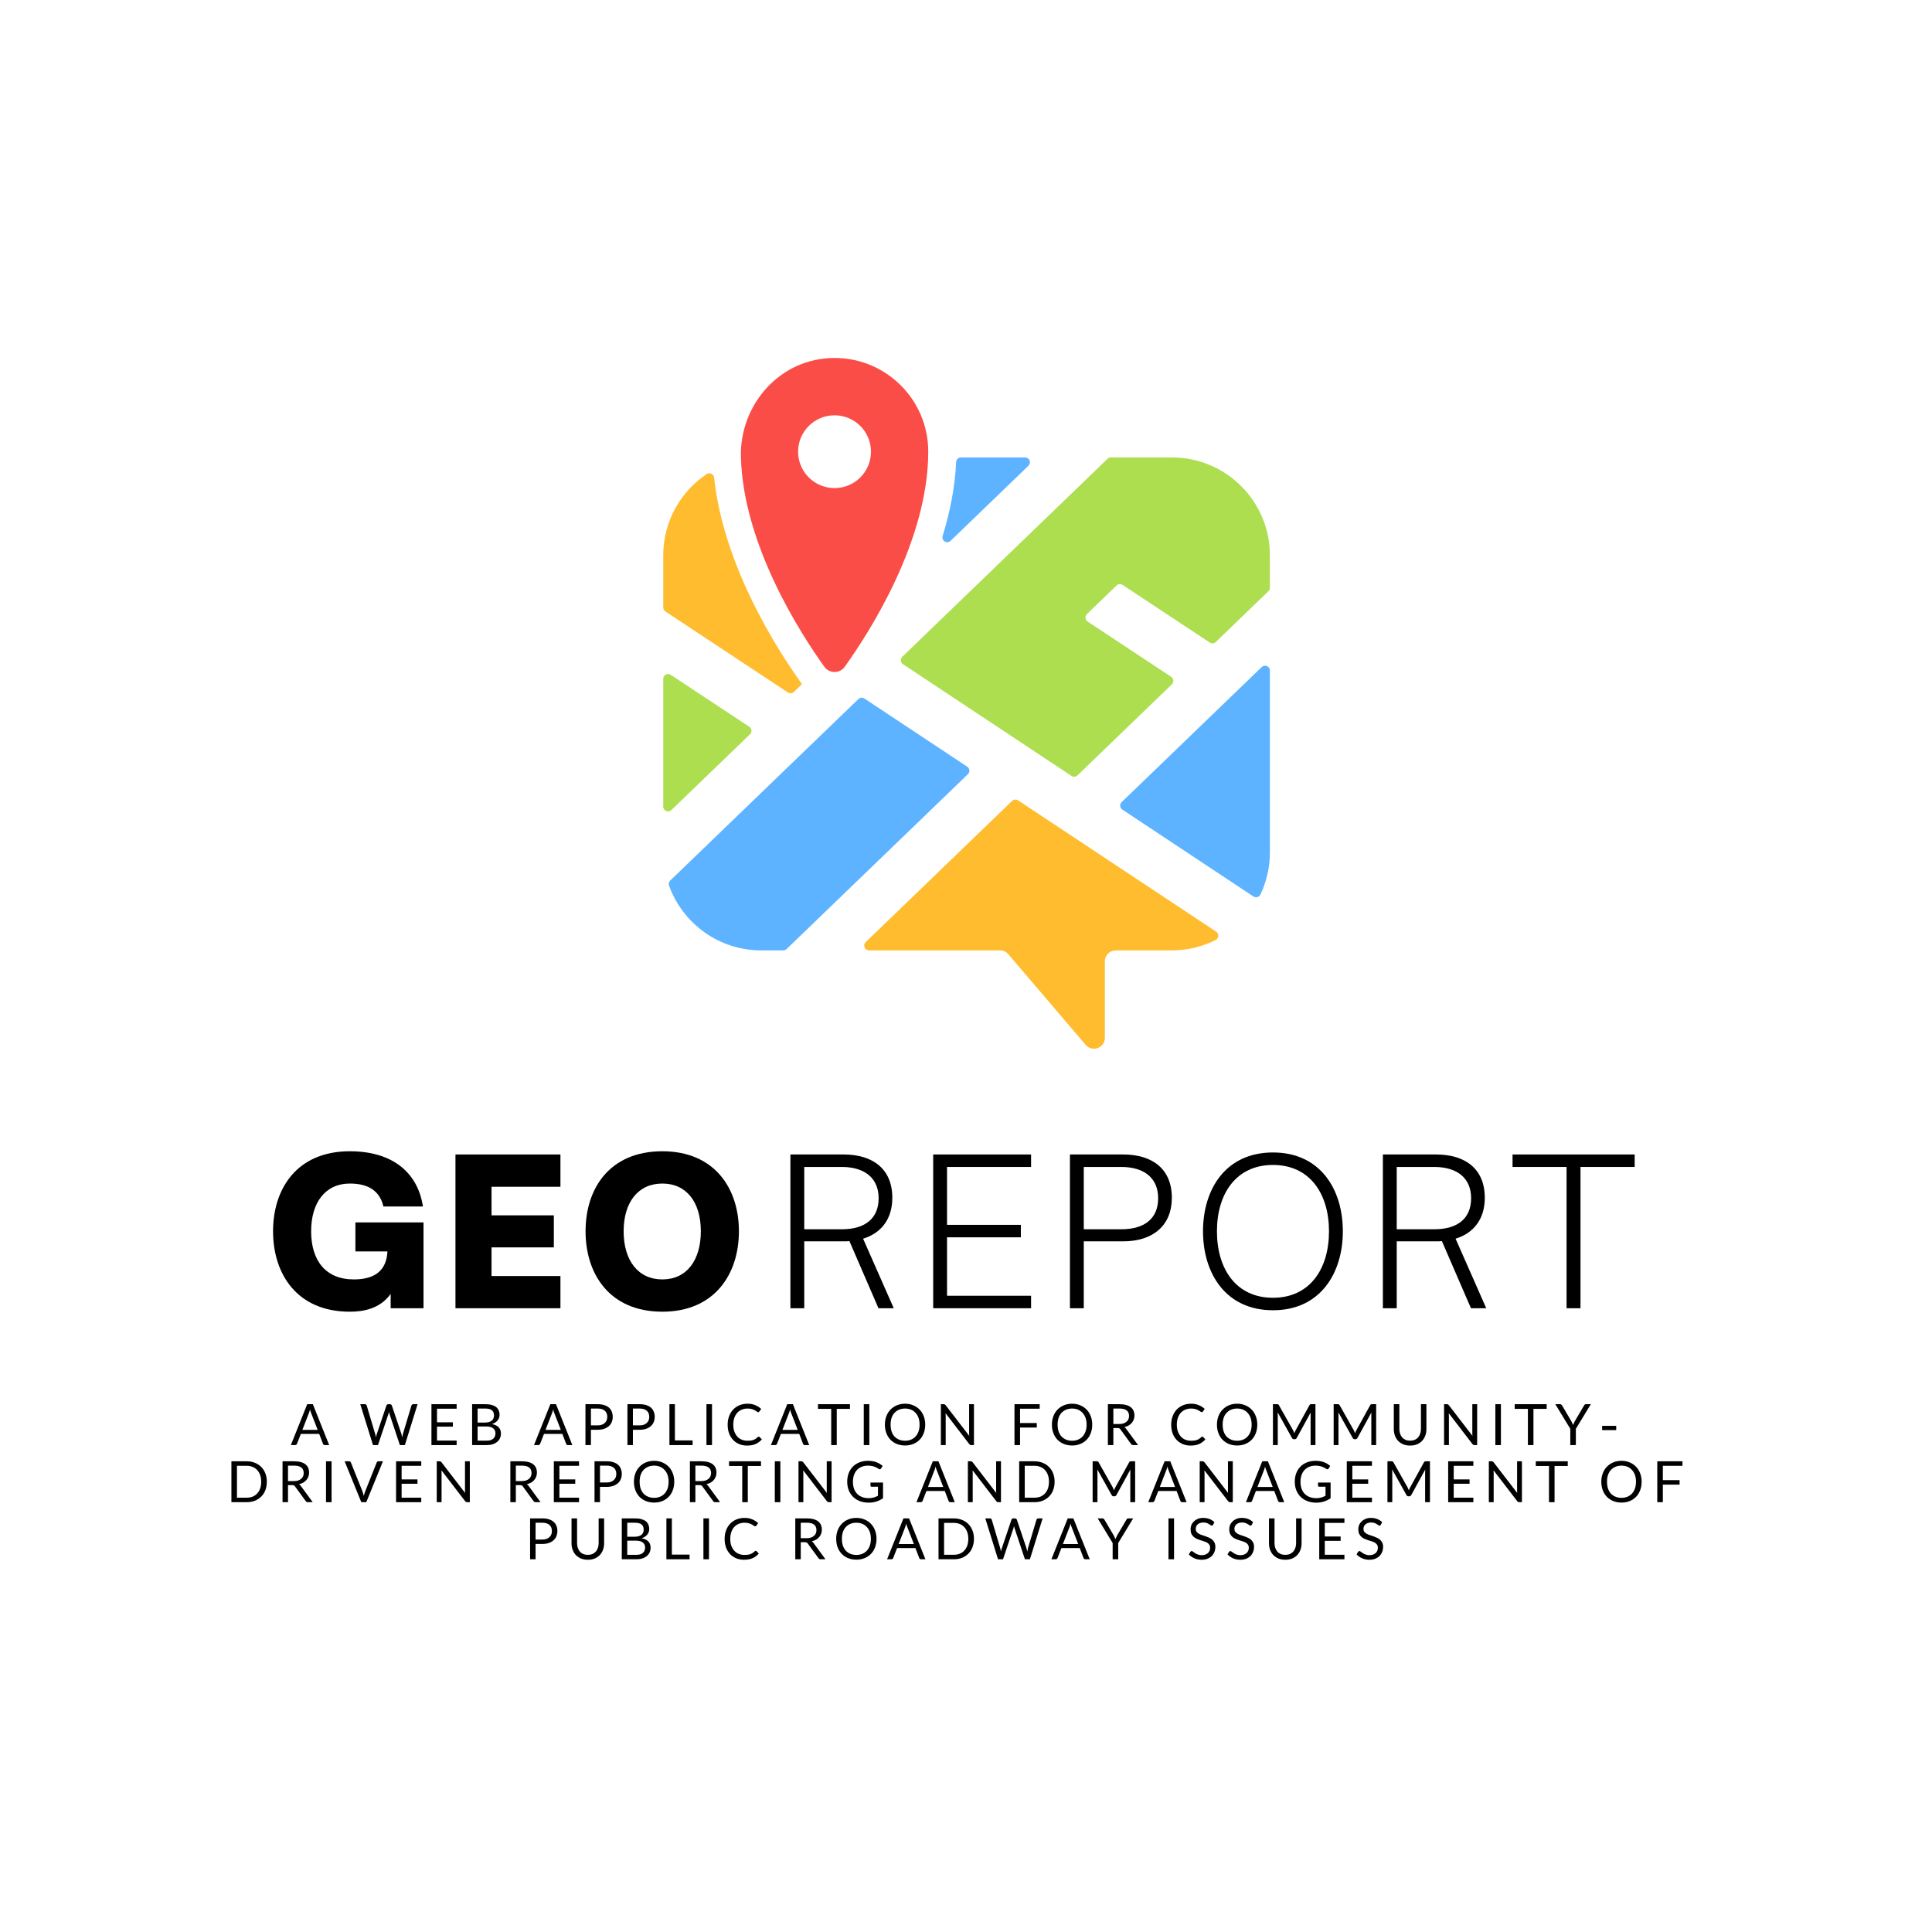 <svg xmlns="http://www.w3.org/2000/svg" xmlns:xlink="http://www.w3.org/1999/xlink" width="500" zoomAndPan="magnify" viewBox="0 0 375 375" height="500" preserveAspectRatio="xMidYMid meet" version="1.0"><defs><g/><clipPath id="865d6bdf08"><path d="M 128.727 91 L 156 91 L 156 135 L 128.727 135 Z M 128.727 91 " clip-rule="nonzero"/></clipPath><clipPath id="48ecd469eb"><path d="M 217 129 L 246.477 129 L 246.477 175 L 217 175 Z M 217 129 " clip-rule="nonzero"/></clipPath><clipPath id="73dff41dbc"><path d="M 174 88 L 246.477 88 L 246.477 151 L 174 151 Z M 174 88 " clip-rule="nonzero"/></clipPath><clipPath id="9fae749897"><path d="M 128.727 130 L 146 130 L 146 158 L 128.727 158 Z M 128.727 130 " clip-rule="nonzero"/></clipPath><clipPath id="123b0db19c"><path d="M 143 69.391 L 181 69.391 L 181 131 L 143 131 Z M 143 69.391 " clip-rule="nonzero"/></clipPath></defs><g clip-path="url(#865d6bdf08)"><path fill="#ffbc2e" d="M 152.926 134.41 C 153.293 134.652 153.777 134.609 154.094 134.305 L 155.676 132.777 C 155.629 132.715 155.574 132.66 155.531 132.598 C 150.867 126.094 140.434 109.84 138.609 92.707 C 138.531 91.992 137.734 91.633 137.137 92.035 C 132.07 95.449 128.734 101.227 128.734 107.789 L 128.734 117.906 C 128.734 118.223 128.891 118.516 129.152 118.688 L 152.926 134.41 " fill-opacity="1" fill-rule="nonzero"/></g><g clip-path="url(#48ecd469eb)"><path fill="#5db3ff" d="M 244.898 129.473 L 217.711 155.691 C 217.281 156.105 217.344 156.812 217.844 157.141 L 243.273 173.996 C 243.742 174.309 244.395 174.148 244.637 173.641 C 245.82 171.164 246.484 168.395 246.484 165.469 L 246.484 130.145 C 246.484 129.32 245.492 128.898 244.898 129.473 " fill-opacity="1" fill-rule="nonzero"/></g><g clip-path="url(#73dff41dbc)"><path fill="#acde50" d="M 227.461 88.789 L 215.625 88.789 C 215.383 88.789 215.152 88.883 214.977 89.051 L 175.137 127.473 C 174.707 127.891 174.77 128.594 175.27 128.926 L 207.973 150.602 C 208.34 150.844 208.824 150.801 209.141 150.496 L 227.461 132.824 C 227.891 132.41 227.824 131.703 227.328 131.371 L 211.105 120.645 C 210.605 120.316 210.539 119.609 210.969 119.191 L 216.73 113.637 C 217.047 113.332 217.531 113.289 217.898 113.531 L 234.816 124.719 C 235.18 124.957 235.668 124.914 235.984 124.609 L 246.199 114.758 C 246.383 114.582 246.484 114.34 246.484 114.086 L 246.484 107.789 C 246.484 97.297 237.969 88.789 227.461 88.789 " fill-opacity="1" fill-rule="nonzero"/></g><path fill="#5db3ff" d="M 184.508 104.977 L 199.621 90.398 C 200.227 89.812 199.816 88.789 198.973 88.789 L 186.508 88.789 C 186.008 88.789 185.609 89.18 185.586 89.676 C 185.367 94.562 184.383 99.41 182.969 104.031 C 182.688 104.957 183.809 105.648 184.508 104.977 " fill-opacity="1" fill-rule="nonzero"/><g clip-path="url(#9fae749897)"><path fill="#acde50" d="M 145.574 142.52 C 146.004 142.105 145.941 141.398 145.441 141.066 L 130.188 130.98 C 129.562 130.57 128.734 131.016 128.734 131.762 L 128.734 156.559 C 128.734 157.383 129.727 157.805 130.32 157.23 L 145.574 142.52 " fill-opacity="1" fill-rule="nonzero"/></g><path fill="#ffbc2e" d="M 197.613 155.355 C 197.246 155.113 196.762 155.156 196.445 155.461 L 168.035 182.863 C 167.43 183.445 167.844 184.469 168.684 184.469 L 194.105 184.469 C 194.727 184.469 195.312 184.742 195.715 185.215 L 210.727 202.805 C 212.004 204.301 214.453 203.398 214.453 201.434 L 214.453 186.586 C 214.453 185.418 215.402 184.469 216.57 184.469 L 227.461 184.469 C 230.512 184.469 233.383 183.742 235.934 182.465 C 236.59 182.137 236.664 181.234 236.055 180.832 L 197.613 155.355 " fill-opacity="1" fill-rule="nonzero"/><path fill="#5db3ff" d="M 187.742 148.812 L 167.781 135.586 C 167.414 135.34 166.93 135.387 166.613 135.691 L 130.102 170.902 C 129.836 171.16 129.734 171.555 129.863 171.902 C 132.504 179.23 139.512 184.469 147.754 184.469 L 152.031 184.469 C 152.273 184.469 152.508 184.375 152.68 184.207 L 187.875 150.266 C 188.305 149.852 188.242 149.145 187.742 148.812 " fill-opacity="1" fill-rule="nonzero"/><g clip-path="url(#123b0db19c)"><path fill="#fb4d48" d="M 161.984 94.738 C 158.078 94.738 154.91 91.574 154.91 87.672 C 154.91 83.773 158.078 80.609 161.984 80.609 C 165.891 80.609 169.055 83.773 169.055 87.672 C 169.055 91.574 165.891 94.738 161.984 94.738 Z M 143.809 88.691 C 144.254 105.73 155.371 122.953 159.996 129.406 C 160.973 130.766 162.988 130.781 163.965 129.418 C 168.676 122.844 180.172 105.035 180.172 87.648 C 180.172 77.613 172.031 69.48 161.988 69.48 C 151.371 69.477 143.547 78.57 143.809 88.691 " fill-opacity="1" fill-rule="nonzero"/></g><g fill="#000000" fill-opacity="1"><g transform="translate(51.781, 253.928)"><g><path d="M 16.109 0.672 C 18.844 0.672 21.984 0.078 24.047 -2.781 L 24.047 0 L 30.422 0 L 30.422 -16.656 L 17.203 -16.656 L 17.203 -11.031 L 23.422 -11.031 C 23.234 -7.203 20.844 -5.594 16.891 -5.594 C 11.422 -5.594 8.609 -9.266 8.609 -14.938 C 8.609 -20.578 11.422 -24.203 16.109 -24.203 C 19.797 -24.203 21.938 -22.719 22.641 -19.75 L 30.312 -19.75 C 29.328 -26.203 24.562 -30.469 16.109 -30.469 C 5.906 -30.469 1.219 -23.266 1.219 -14.938 C 1.219 -6.609 5.906 0.672 16.109 0.672 Z M 16.109 0.672 "/></g></g></g><g fill="#000000" fill-opacity="1"><g transform="translate(86.062, 253.928)"><g><path d="M 22.719 0 L 22.719 -6.25 L 9.344 -6.25 L 9.344 -11.812 L 21.438 -11.812 L 21.438 -18.031 L 9.344 -18.031 L 9.344 -23.578 L 22.719 -23.578 L 22.719 -29.844 L 2.344 -29.844 L 2.344 0 Z M 22.719 0 "/></g></g></g><g fill="#000000" fill-opacity="1"><g transform="translate(112.407, 253.928)"><g><path d="M 16.156 0.672 C 26.281 0.672 31.016 -6.609 31.016 -14.938 C 31.016 -23.266 26.281 -30.469 16.156 -30.469 C 5.938 -30.469 1.25 -23.266 1.25 -14.938 C 1.25 -6.609 5.938 0.672 16.156 0.672 Z M 16.156 -5.594 C 11.453 -5.594 8.641 -9.266 8.641 -14.938 C 8.641 -20.578 11.453 -24.203 16.156 -24.203 C 20.844 -24.203 23.625 -20.578 23.625 -14.938 C 23.625 -9.266 20.844 -5.594 16.156 -5.594 Z M 16.156 -5.594 "/></g></g></g><g fill="#000000" fill-opacity="1"><g transform="translate(150.323, 253.928)"><g><path d="M 17.203 -13.5 C 20.766 -14.594 22.875 -17.359 22.875 -21.438 C 22.875 -26.984 19.156 -29.844 13.422 -29.844 L 3.094 -29.844 L 3.094 0 L 5.781 0 L 5.781 -12.984 L 13.422 -12.984 C 13.812 -12.984 14.203 -12.984 14.547 -13.031 L 20.188 0 L 23.156 0 Z M 5.781 -15.328 L 5.781 -27.422 L 13.062 -27.422 C 17.594 -27.422 20.219 -25.188 20.219 -21.359 C 20.219 -17.484 17.672 -15.328 13.062 -15.328 Z M 5.781 -15.328 "/></g></g></g><g fill="#000000" fill-opacity="1"><g transform="translate(178.037, 253.928)"><g><path d="M 22.094 0 L 22.094 -2.422 L 5.781 -2.422 L 5.781 -13.766 L 20.109 -13.766 L 20.109 -16.188 L 5.781 -16.188 L 5.781 -27.422 L 22.094 -27.422 L 22.094 -29.844 L 3.094 -29.844 L 3.094 0 Z M 22.094 0 "/></g></g></g><g fill="#000000" fill-opacity="1"><g transform="translate(204.579, 253.928)"><g><path d="M 5.781 0 L 5.781 -12.984 L 13.422 -12.984 C 19.234 -12.984 22.875 -16.078 22.875 -21.438 C 22.875 -26.984 19.156 -29.844 13.422 -29.844 L 3.094 -29.844 L 3.094 0 Z M 5.781 -27.422 L 13.062 -27.422 C 17.594 -27.422 20.219 -25.188 20.219 -21.359 C 20.219 -17.484 17.672 -15.328 13.062 -15.328 L 5.781 -15.328 Z M 5.781 -27.422 "/></g></g></g><g fill="#000000" fill-opacity="1"><g transform="translate(231.551, 253.928)"><g><path d="M 15.531 0.391 C 24.719 0.391 29.094 -6.812 29.094 -14.938 C 29.094 -23.078 24.719 -30.234 15.531 -30.234 C 6.328 -30.234 1.953 -23.078 1.953 -14.938 C 1.953 -6.812 6.328 0.391 15.531 0.391 Z M 15.531 -2.031 C 8.375 -2.031 4.656 -7.625 4.656 -14.938 C 4.656 -22.219 8.375 -27.812 15.531 -27.812 C 22.688 -27.812 26.406 -22.219 26.406 -14.938 C 26.406 -7.625 22.688 -2.031 15.531 -2.031 Z M 15.531 -2.031 "/></g></g></g><g fill="#000000" fill-opacity="1"><g transform="translate(265.323, 253.928)"><g><path d="M 17.203 -13.5 C 20.766 -14.594 22.875 -17.359 22.875 -21.438 C 22.875 -26.984 19.156 -29.844 13.422 -29.844 L 3.094 -29.844 L 3.094 0 L 5.781 0 L 5.781 -12.984 L 13.422 -12.984 C 13.812 -12.984 14.203 -12.984 14.547 -13.031 L 20.188 0 L 23.156 0 Z M 5.781 -15.328 L 5.781 -27.422 L 13.062 -27.422 C 17.594 -27.422 20.219 -25.188 20.219 -21.359 C 20.219 -17.484 17.672 -15.328 13.062 -15.328 Z M 5.781 -15.328 "/></g></g></g><g fill="#000000" fill-opacity="1"><g transform="translate(293.038, 253.928)"><g><path d="M 13.734 0 L 13.734 -27.422 L 24.25 -27.422 L 24.25 -29.844 L 0.547 -29.844 L 0.547 -27.422 L 11.031 -27.422 L 11.031 0 Z M 13.734 0 "/></g></g></g><g fill="#000000" fill-opacity="1"><g transform="translate(56.425, 280.491)"><g><path d="M 5.234 -2.953 L 3.984 -6.172 C 3.941 -6.266 3.898 -6.375 3.859 -6.5 C 3.828 -6.633 3.789 -6.773 3.75 -6.922 C 3.676 -6.617 3.598 -6.367 3.516 -6.172 L 2.266 -2.953 Z M 7.469 0 L 6.641 0 C 6.535 0 6.453 -0.02 6.391 -0.062 C 6.336 -0.113 6.297 -0.176 6.266 -0.25 L 5.531 -2.172 L 1.969 -2.172 L 1.219 -0.25 C 1.195 -0.188 1.156 -0.129 1.094 -0.078 C 1.031 -0.023 0.953 0 0.859 0 L 0.031 0 L 3.203 -7.938 L 4.297 -7.938 Z M 7.469 0 "/></g></g></g><g fill="#000000" fill-opacity="1"><g transform="translate(65.423, 280.491)"><g/></g></g><g fill="#000000" fill-opacity="1"><g transform="translate(69.756, 280.491)"><g><path d="M 11.297 -7.938 L 8.828 0 L 7.859 0 L 5.844 -6.047 C 5.832 -6.109 5.816 -6.172 5.797 -6.234 C 5.773 -6.305 5.758 -6.379 5.75 -6.453 C 5.727 -6.379 5.707 -6.305 5.688 -6.234 C 5.664 -6.172 5.648 -6.109 5.641 -6.047 L 3.609 0 L 2.641 0 L 0.172 -7.938 L 1.062 -7.938 C 1.156 -7.938 1.234 -7.91 1.297 -7.859 C 1.367 -7.816 1.41 -7.758 1.422 -7.688 L 3.062 -2.172 C 3.094 -2.066 3.117 -1.957 3.141 -1.844 C 3.16 -1.727 3.188 -1.609 3.219 -1.484 C 3.238 -1.609 3.258 -1.727 3.281 -1.844 C 3.312 -1.957 3.348 -2.066 3.391 -2.172 L 5.25 -7.688 C 5.27 -7.75 5.312 -7.805 5.375 -7.859 C 5.445 -7.91 5.523 -7.938 5.609 -7.938 L 5.922 -7.938 C 6.023 -7.938 6.102 -7.91 6.156 -7.859 C 6.219 -7.816 6.266 -7.758 6.297 -7.688 L 8.156 -2.172 C 8.188 -2.066 8.211 -1.957 8.234 -1.844 C 8.266 -1.738 8.297 -1.625 8.328 -1.5 C 8.348 -1.625 8.367 -1.738 8.391 -1.844 C 8.41 -1.957 8.43 -2.066 8.453 -2.172 L 10.109 -7.688 C 10.117 -7.75 10.156 -7.805 10.219 -7.859 C 10.289 -7.91 10.375 -7.938 10.469 -7.938 Z M 11.297 -7.938 "/></g></g></g><g fill="#000000" fill-opacity="1"><g transform="translate(82.727, 280.491)"><g><path d="M 5.906 -0.875 L 5.906 0 L 1.016 0 L 1.016 -7.938 L 5.906 -7.938 L 5.906 -7.062 L 2.094 -7.062 L 2.094 -4.422 L 5.172 -4.422 L 5.172 -3.578 L 2.094 -3.578 L 2.094 -0.875 Z M 5.906 -0.875 "/></g></g></g><g fill="#000000" fill-opacity="1"><g transform="translate(90.622, 280.491)"><g><path d="M 3.797 -0.859 C 4.109 -0.859 4.375 -0.891 4.594 -0.953 C 4.812 -1.023 4.988 -1.125 5.125 -1.25 C 5.27 -1.383 5.375 -1.535 5.438 -1.703 C 5.508 -1.879 5.547 -2.07 5.547 -2.281 C 5.547 -2.695 5.398 -3.02 5.109 -3.25 C 4.816 -3.488 4.379 -3.609 3.797 -3.609 L 2.078 -3.609 L 2.078 -0.859 Z M 2.078 -7.094 L 2.078 -4.375 L 3.5 -4.375 C 3.801 -4.375 4.062 -4.406 4.281 -4.469 C 4.508 -4.539 4.695 -4.633 4.844 -4.75 C 4.988 -4.875 5.094 -5.02 5.156 -5.188 C 5.227 -5.352 5.266 -5.535 5.266 -5.734 C 5.266 -6.203 5.125 -6.547 4.844 -6.766 C 4.57 -6.984 4.141 -7.094 3.547 -7.094 Z M 3.547 -7.938 C 4.035 -7.938 4.453 -7.891 4.797 -7.797 C 5.148 -7.703 5.441 -7.566 5.672 -7.391 C 5.898 -7.211 6.066 -6.992 6.172 -6.734 C 6.285 -6.473 6.344 -6.18 6.344 -5.859 C 6.344 -5.672 6.312 -5.484 6.25 -5.297 C 6.188 -5.117 6.094 -4.953 5.969 -4.797 C 5.844 -4.641 5.688 -4.5 5.5 -4.375 C 5.32 -4.258 5.109 -4.16 4.859 -4.078 C 5.441 -3.973 5.879 -3.766 6.172 -3.453 C 6.461 -3.148 6.609 -2.754 6.609 -2.266 C 6.609 -1.922 6.547 -1.609 6.422 -1.328 C 6.297 -1.055 6.113 -0.82 5.875 -0.625 C 5.633 -0.426 5.344 -0.27 5 -0.156 C 4.656 -0.051 4.258 0 3.812 0 L 1.016 0 L 1.016 -7.938 Z M 3.547 -7.938 "/></g></g></g><g fill="#000000" fill-opacity="1"><g transform="translate(99.282, 280.491)"><g/></g></g><g fill="#000000" fill-opacity="1"><g transform="translate(103.621, 280.491)"><g><path d="M 5.234 -2.953 L 3.984 -6.172 C 3.941 -6.266 3.898 -6.375 3.859 -6.5 C 3.828 -6.633 3.789 -6.773 3.75 -6.922 C 3.676 -6.617 3.598 -6.367 3.516 -6.172 L 2.266 -2.953 Z M 7.469 0 L 6.641 0 C 6.535 0 6.453 -0.02 6.391 -0.062 C 6.336 -0.113 6.297 -0.176 6.266 -0.25 L 5.531 -2.172 L 1.969 -2.172 L 1.219 -0.25 C 1.195 -0.188 1.156 -0.129 1.094 -0.078 C 1.031 -0.023 0.953 0 0.859 0 L 0.031 0 L 3.203 -7.938 L 4.297 -7.938 Z M 7.469 0 "/></g></g></g><g fill="#000000" fill-opacity="1"><g transform="translate(112.62, 280.491)"><g><path d="M 3.359 -3.828 C 3.66 -3.828 3.926 -3.863 4.156 -3.938 C 4.395 -4.02 4.594 -4.133 4.75 -4.281 C 4.914 -4.426 5.039 -4.598 5.125 -4.797 C 5.207 -5.004 5.25 -5.234 5.25 -5.484 C 5.25 -5.984 5.094 -6.375 4.781 -6.656 C 4.469 -6.945 3.992 -7.094 3.359 -7.094 L 2.078 -7.094 L 2.078 -3.828 Z M 3.359 -7.938 C 3.859 -7.938 4.289 -7.879 4.656 -7.766 C 5.031 -7.648 5.336 -7.484 5.578 -7.266 C 5.828 -7.055 6.008 -6.797 6.125 -6.484 C 6.25 -6.18 6.312 -5.848 6.312 -5.484 C 6.312 -5.109 6.242 -4.766 6.109 -4.453 C 5.984 -4.148 5.797 -3.891 5.547 -3.672 C 5.297 -3.453 4.988 -3.281 4.625 -3.156 C 4.258 -3.031 3.836 -2.969 3.359 -2.969 L 2.078 -2.969 L 2.078 0 L 1.016 0 L 1.016 -7.938 Z M 3.359 -7.938 "/></g></g></g><g fill="#000000" fill-opacity="1"><g transform="translate(120.77, 280.491)"><g><path d="M 3.359 -3.828 C 3.66 -3.828 3.926 -3.863 4.156 -3.938 C 4.395 -4.02 4.594 -4.133 4.75 -4.281 C 4.914 -4.426 5.039 -4.598 5.125 -4.797 C 5.207 -5.004 5.25 -5.234 5.25 -5.484 C 5.25 -5.984 5.094 -6.375 4.781 -6.656 C 4.469 -6.945 3.992 -7.094 3.359 -7.094 L 2.078 -7.094 L 2.078 -3.828 Z M 3.359 -7.938 C 3.859 -7.938 4.289 -7.879 4.656 -7.766 C 5.031 -7.648 5.336 -7.484 5.578 -7.266 C 5.828 -7.055 6.008 -6.797 6.125 -6.484 C 6.25 -6.18 6.312 -5.848 6.312 -5.484 C 6.312 -5.109 6.242 -4.766 6.109 -4.453 C 5.984 -4.148 5.797 -3.891 5.547 -3.672 C 5.297 -3.453 4.988 -3.281 4.625 -3.156 C 4.258 -3.031 3.836 -2.969 3.359 -2.969 L 2.078 -2.969 L 2.078 0 L 1.016 0 L 1.016 -7.938 Z M 3.359 -7.938 "/></g></g></g><g fill="#000000" fill-opacity="1"><g transform="translate(128.92, 280.491)"><g><path d="M 5.516 -0.906 L 5.516 0 L 1.016 0 L 1.016 -7.938 L 2.078 -7.938 L 2.078 -0.906 Z M 5.516 -0.906 "/></g></g></g><g fill="#000000" fill-opacity="1"><g transform="translate(136.106, 280.491)"><g><path d="M 2.094 0 L 1.016 0 L 1.016 -7.938 L 2.094 -7.938 Z M 2.094 0 "/></g></g></g><g fill="#000000" fill-opacity="1"><g transform="translate(140.705, 280.491)"><g><path d="M 6.594 -1.641 C 6.645 -1.641 6.691 -1.613 6.734 -1.562 L 7.172 -1.109 C 6.848 -0.734 6.453 -0.438 5.984 -0.219 C 5.523 -0.008 4.961 0.094 4.297 0.094 C 3.734 0.094 3.219 -0.004 2.75 -0.203 C 2.289 -0.398 1.895 -0.676 1.562 -1.031 C 1.227 -1.395 0.973 -1.82 0.797 -2.312 C 0.617 -2.812 0.531 -3.363 0.531 -3.969 C 0.531 -4.562 0.625 -5.109 0.812 -5.609 C 1 -6.109 1.258 -6.535 1.594 -6.891 C 1.938 -7.254 2.348 -7.535 2.828 -7.734 C 3.305 -7.93 3.832 -8.031 4.406 -8.031 C 4.969 -8.031 5.461 -7.938 5.891 -7.75 C 6.328 -7.57 6.711 -7.328 7.047 -7.016 L 6.688 -6.531 C 6.664 -6.488 6.633 -6.453 6.594 -6.422 C 6.562 -6.398 6.52 -6.391 6.469 -6.391 C 6.395 -6.391 6.312 -6.426 6.219 -6.5 C 6.125 -6.57 6 -6.648 5.844 -6.734 C 5.688 -6.828 5.488 -6.91 5.25 -6.984 C 5.02 -7.055 4.738 -7.094 4.406 -7.094 C 3.988 -7.094 3.609 -7.02 3.266 -6.875 C 2.93 -6.738 2.641 -6.535 2.391 -6.266 C 2.148 -5.992 1.961 -5.664 1.828 -5.281 C 1.691 -4.895 1.625 -4.457 1.625 -3.969 C 1.625 -3.469 1.691 -3.023 1.828 -2.641 C 1.973 -2.254 2.164 -1.926 2.406 -1.656 C 2.656 -1.383 2.945 -1.18 3.281 -1.047 C 3.613 -0.91 3.977 -0.844 4.375 -0.844 C 4.602 -0.844 4.812 -0.852 5 -0.875 C 5.195 -0.906 5.375 -0.945 5.531 -1 C 5.695 -1.062 5.848 -1.141 5.984 -1.234 C 6.117 -1.328 6.254 -1.438 6.391 -1.562 C 6.453 -1.613 6.52 -1.641 6.594 -1.641 Z M 6.594 -1.641 "/></g></g></g><g fill="#000000" fill-opacity="1"><g transform="translate(149.603, 280.491)"><g><path d="M 5.234 -2.953 L 3.984 -6.172 C 3.941 -6.266 3.898 -6.375 3.859 -6.5 C 3.828 -6.633 3.789 -6.773 3.75 -6.922 C 3.676 -6.617 3.598 -6.367 3.516 -6.172 L 2.266 -2.953 Z M 7.469 0 L 6.641 0 C 6.535 0 6.453 -0.02 6.391 -0.062 C 6.336 -0.113 6.297 -0.176 6.266 -0.25 L 5.531 -2.172 L 1.969 -2.172 L 1.219 -0.25 C 1.195 -0.188 1.156 -0.129 1.094 -0.078 C 1.031 -0.023 0.953 0 0.859 0 L 0.031 0 L 3.203 -7.938 L 4.297 -7.938 Z M 7.469 0 "/></g></g></g><g fill="#000000" fill-opacity="1"><g transform="translate(158.601, 280.491)"><g><path d="M 6.375 -7.031 L 3.812 -7.031 L 3.812 0 L 2.734 0 L 2.734 -7.031 L 0.172 -7.031 L 0.172 -7.938 L 6.375 -7.938 Z M 6.375 -7.031 "/></g></g></g><g fill="#000000" fill-opacity="1"><g transform="translate(166.641, 280.491)"><g><path d="M 2.094 0 L 1.016 0 L 1.016 -7.938 L 2.094 -7.938 Z M 2.094 0 "/></g></g></g><g fill="#000000" fill-opacity="1"><g transform="translate(171.24, 280.491)"><g><path d="M 8.344 -3.969 C 8.344 -3.375 8.25 -2.828 8.062 -2.328 C 7.875 -1.828 7.609 -1.398 7.266 -1.047 C 6.922 -0.691 6.508 -0.414 6.031 -0.219 C 5.551 -0.02 5.02 0.078 4.438 0.078 C 3.852 0.078 3.316 -0.02 2.828 -0.219 C 2.348 -0.414 1.938 -0.691 1.594 -1.047 C 1.25 -1.398 0.984 -1.828 0.797 -2.328 C 0.609 -2.828 0.516 -3.375 0.516 -3.969 C 0.516 -4.562 0.609 -5.102 0.797 -5.594 C 0.984 -6.094 1.25 -6.52 1.594 -6.875 C 1.938 -7.238 2.348 -7.52 2.828 -7.719 C 3.316 -7.926 3.852 -8.031 4.438 -8.031 C 5.02 -8.031 5.551 -7.926 6.031 -7.719 C 6.508 -7.52 6.922 -7.238 7.266 -6.875 C 7.609 -6.52 7.875 -6.094 8.062 -5.594 C 8.25 -5.102 8.344 -4.562 8.344 -3.969 Z M 7.25 -3.969 C 7.25 -4.457 7.18 -4.895 7.047 -5.281 C 6.91 -5.664 6.719 -5.988 6.469 -6.25 C 6.227 -6.52 5.938 -6.727 5.594 -6.875 C 5.25 -7.02 4.863 -7.094 4.438 -7.094 C 4.008 -7.094 3.617 -7.02 3.266 -6.875 C 2.922 -6.727 2.625 -6.52 2.375 -6.25 C 2.133 -5.988 1.945 -5.664 1.812 -5.281 C 1.688 -4.895 1.625 -4.457 1.625 -3.969 C 1.625 -3.477 1.688 -3.039 1.812 -2.656 C 1.945 -2.27 2.133 -1.941 2.375 -1.672 C 2.625 -1.41 2.922 -1.207 3.266 -1.062 C 3.617 -0.914 4.008 -0.844 4.438 -0.844 C 4.863 -0.844 5.25 -0.914 5.594 -1.062 C 5.938 -1.207 6.227 -1.41 6.469 -1.672 C 6.719 -1.941 6.91 -2.27 7.047 -2.656 C 7.18 -3.039 7.25 -3.477 7.25 -3.969 Z M 7.25 -3.969 "/></g></g></g><g fill="#000000" fill-opacity="1"><g transform="translate(181.606, 280.491)"><g><path d="M 7.438 -7.938 L 7.438 0 L 6.906 0 C 6.82 0 6.75 -0.016 6.688 -0.047 C 6.633 -0.078 6.582 -0.125 6.531 -0.188 L 1.938 -6.172 C 1.938 -6.078 1.938 -5.984 1.938 -5.891 C 1.945 -5.805 1.953 -5.727 1.953 -5.656 L 1.953 0 L 1.016 0 L 1.016 -7.938 L 1.562 -7.938 C 1.613 -7.938 1.656 -7.93 1.688 -7.922 C 1.719 -7.922 1.742 -7.91 1.766 -7.891 C 1.797 -7.879 1.82 -7.863 1.844 -7.844 C 1.875 -7.82 1.906 -7.789 1.938 -7.75 L 6.531 -1.781 C 6.52 -1.875 6.508 -1.961 6.5 -2.047 C 6.5 -2.141 6.5 -2.227 6.5 -2.312 L 6.5 -7.938 Z M 7.438 -7.938 "/></g></g></g><g fill="#000000" fill-opacity="1"><g transform="translate(191.563, 280.491)"><g/></g></g><g fill="#000000" fill-opacity="1"><g transform="translate(195.896, 280.491)"><g><path d="M 2.094 -7.062 L 2.094 -4.281 L 5.344 -4.281 L 5.344 -3.406 L 2.094 -3.406 L 2.094 0 L 1.016 0 L 1.016 -7.938 L 5.906 -7.938 L 5.906 -7.062 Z M 2.094 -7.062 "/></g></g></g><g fill="#000000" fill-opacity="1"><g transform="translate(203.658, 280.491)"><g><path d="M 8.344 -3.969 C 8.344 -3.375 8.25 -2.828 8.062 -2.328 C 7.875 -1.828 7.609 -1.398 7.266 -1.047 C 6.922 -0.691 6.508 -0.414 6.031 -0.219 C 5.551 -0.02 5.02 0.078 4.438 0.078 C 3.852 0.078 3.316 -0.02 2.828 -0.219 C 2.348 -0.414 1.938 -0.691 1.594 -1.047 C 1.25 -1.398 0.984 -1.828 0.797 -2.328 C 0.609 -2.828 0.516 -3.375 0.516 -3.969 C 0.516 -4.562 0.609 -5.102 0.797 -5.594 C 0.984 -6.094 1.25 -6.52 1.594 -6.875 C 1.938 -7.238 2.348 -7.52 2.828 -7.719 C 3.316 -7.926 3.852 -8.031 4.438 -8.031 C 5.02 -8.031 5.551 -7.926 6.031 -7.719 C 6.508 -7.52 6.922 -7.238 7.266 -6.875 C 7.609 -6.52 7.875 -6.094 8.062 -5.594 C 8.25 -5.102 8.344 -4.562 8.344 -3.969 Z M 7.25 -3.969 C 7.25 -4.457 7.18 -4.895 7.047 -5.281 C 6.91 -5.664 6.719 -5.988 6.469 -6.25 C 6.227 -6.52 5.938 -6.727 5.594 -6.875 C 5.25 -7.02 4.863 -7.094 4.438 -7.094 C 4.008 -7.094 3.617 -7.02 3.266 -6.875 C 2.922 -6.727 2.625 -6.52 2.375 -6.25 C 2.133 -5.988 1.945 -5.664 1.812 -5.281 C 1.688 -4.895 1.625 -4.457 1.625 -3.969 C 1.625 -3.477 1.688 -3.039 1.812 -2.656 C 1.945 -2.27 2.133 -1.941 2.375 -1.672 C 2.625 -1.41 2.922 -1.207 3.266 -1.062 C 3.617 -0.914 4.008 -0.844 4.438 -0.844 C 4.863 -0.844 5.25 -0.914 5.594 -1.062 C 5.938 -1.207 6.227 -1.41 6.469 -1.672 C 6.719 -1.941 6.91 -2.27 7.047 -2.656 C 7.18 -3.039 7.25 -3.477 7.25 -3.969 Z M 7.25 -3.969 "/></g></g></g><g fill="#000000" fill-opacity="1"><g transform="translate(214.025, 280.491)"><g><path d="M 3.219 -4.094 C 3.52 -4.094 3.789 -4.129 4.031 -4.203 C 4.27 -4.285 4.469 -4.395 4.625 -4.531 C 4.789 -4.664 4.914 -4.828 5 -5.016 C 5.082 -5.211 5.125 -5.426 5.125 -5.656 C 5.125 -6.133 4.969 -6.492 4.656 -6.734 C 4.344 -6.973 3.875 -7.094 3.25 -7.094 L 2.078 -7.094 L 2.078 -4.094 Z M 6.875 0 L 5.922 0 C 5.734 0 5.594 -0.078 5.5 -0.234 L 3.438 -3.062 C 3.375 -3.156 3.305 -3.219 3.234 -3.25 C 3.16 -3.289 3.047 -3.312 2.891 -3.312 L 2.078 -3.312 L 2.078 0 L 1.016 0 L 1.016 -7.938 L 3.25 -7.938 C 3.758 -7.938 4.195 -7.883 4.562 -7.781 C 4.926 -7.688 5.227 -7.539 5.469 -7.344 C 5.707 -7.156 5.883 -6.926 6 -6.656 C 6.113 -6.383 6.172 -6.078 6.172 -5.734 C 6.172 -5.453 6.125 -5.191 6.031 -4.953 C 5.945 -4.711 5.816 -4.492 5.641 -4.297 C 5.473 -4.098 5.27 -3.93 5.031 -3.797 C 4.789 -3.66 4.516 -3.555 4.203 -3.484 C 4.348 -3.41 4.469 -3.301 4.562 -3.156 Z M 6.875 0 "/></g></g></g><g fill="#000000" fill-opacity="1"><g transform="translate(222.463, 280.491)"><g/></g></g><g fill="#000000" fill-opacity="1"><g transform="translate(226.796, 280.491)"><g><path d="M 6.594 -1.641 C 6.645 -1.641 6.691 -1.613 6.734 -1.562 L 7.172 -1.109 C 6.848 -0.734 6.453 -0.438 5.984 -0.219 C 5.523 -0.008 4.961 0.094 4.297 0.094 C 3.734 0.094 3.219 -0.004 2.75 -0.203 C 2.289 -0.398 1.895 -0.676 1.562 -1.031 C 1.227 -1.395 0.973 -1.82 0.797 -2.312 C 0.617 -2.812 0.531 -3.363 0.531 -3.969 C 0.531 -4.562 0.625 -5.109 0.812 -5.609 C 1 -6.109 1.258 -6.535 1.594 -6.891 C 1.938 -7.254 2.348 -7.535 2.828 -7.734 C 3.305 -7.93 3.832 -8.031 4.406 -8.031 C 4.969 -8.031 5.461 -7.938 5.891 -7.75 C 6.328 -7.57 6.711 -7.328 7.047 -7.016 L 6.688 -6.531 C 6.664 -6.488 6.633 -6.453 6.594 -6.422 C 6.562 -6.398 6.52 -6.391 6.469 -6.391 C 6.395 -6.391 6.312 -6.426 6.219 -6.5 C 6.125 -6.57 6 -6.648 5.844 -6.734 C 5.688 -6.828 5.488 -6.91 5.25 -6.984 C 5.02 -7.055 4.738 -7.094 4.406 -7.094 C 3.988 -7.094 3.609 -7.02 3.266 -6.875 C 2.93 -6.738 2.641 -6.535 2.391 -6.266 C 2.148 -5.992 1.961 -5.664 1.828 -5.281 C 1.691 -4.895 1.625 -4.457 1.625 -3.969 C 1.625 -3.469 1.691 -3.023 1.828 -2.641 C 1.973 -2.254 2.164 -1.926 2.406 -1.656 C 2.656 -1.383 2.945 -1.18 3.281 -1.047 C 3.613 -0.91 3.977 -0.844 4.375 -0.844 C 4.602 -0.844 4.812 -0.852 5 -0.875 C 5.195 -0.906 5.375 -0.945 5.531 -1 C 5.695 -1.062 5.848 -1.141 5.984 -1.234 C 6.117 -1.328 6.254 -1.438 6.391 -1.562 C 6.453 -1.613 6.52 -1.641 6.594 -1.641 Z M 6.594 -1.641 "/></g></g></g><g fill="#000000" fill-opacity="1"><g transform="translate(235.694, 280.491)"><g><path d="M 8.344 -3.969 C 8.344 -3.375 8.25 -2.828 8.062 -2.328 C 7.875 -1.828 7.609 -1.398 7.266 -1.047 C 6.922 -0.691 6.508 -0.414 6.031 -0.219 C 5.551 -0.02 5.02 0.078 4.438 0.078 C 3.852 0.078 3.316 -0.02 2.828 -0.219 C 2.348 -0.414 1.938 -0.691 1.594 -1.047 C 1.25 -1.398 0.984 -1.828 0.797 -2.328 C 0.609 -2.828 0.516 -3.375 0.516 -3.969 C 0.516 -4.562 0.609 -5.102 0.797 -5.594 C 0.984 -6.094 1.25 -6.52 1.594 -6.875 C 1.938 -7.238 2.348 -7.52 2.828 -7.719 C 3.316 -7.926 3.852 -8.031 4.438 -8.031 C 5.02 -8.031 5.551 -7.926 6.031 -7.719 C 6.508 -7.52 6.922 -7.238 7.266 -6.875 C 7.609 -6.52 7.875 -6.094 8.062 -5.594 C 8.25 -5.102 8.344 -4.562 8.344 -3.969 Z M 7.25 -3.969 C 7.25 -4.457 7.18 -4.895 7.047 -5.281 C 6.91 -5.664 6.719 -5.988 6.469 -6.25 C 6.227 -6.52 5.938 -6.727 5.594 -6.875 C 5.25 -7.02 4.863 -7.094 4.438 -7.094 C 4.008 -7.094 3.617 -7.02 3.266 -6.875 C 2.922 -6.727 2.625 -6.52 2.375 -6.25 C 2.133 -5.988 1.945 -5.664 1.812 -5.281 C 1.688 -4.895 1.625 -4.457 1.625 -3.969 C 1.625 -3.477 1.688 -3.039 1.812 -2.656 C 1.945 -2.27 2.133 -1.941 2.375 -1.672 C 2.625 -1.41 2.922 -1.207 3.266 -1.062 C 3.617 -0.914 4.008 -0.844 4.438 -0.844 C 4.863 -0.844 5.25 -0.914 5.594 -1.062 C 5.938 -1.207 6.227 -1.41 6.469 -1.672 C 6.719 -1.941 6.91 -2.27 7.047 -2.656 C 7.18 -3.039 7.25 -3.477 7.25 -3.969 Z M 7.25 -3.969 "/></g></g></g><g fill="#000000" fill-opacity="1"><g transform="translate(246.061, 280.491)"><g><path d="M 9.266 -7.938 L 9.266 0 L 8.328 0 L 8.328 -5.828 C 8.328 -5.91 8.328 -5.992 8.328 -6.078 C 8.336 -6.172 8.348 -6.266 8.359 -6.359 L 5.641 -1.391 C 5.547 -1.223 5.414 -1.141 5.25 -1.141 L 5.094 -1.141 C 4.914 -1.141 4.785 -1.223 4.703 -1.391 L 1.922 -6.375 C 1.941 -6.176 1.953 -5.992 1.953 -5.828 L 1.953 0 L 1.016 0 L 1.016 -7.938 L 1.812 -7.938 C 1.906 -7.938 1.977 -7.926 2.031 -7.906 C 2.082 -7.883 2.129 -7.832 2.172 -7.75 L 4.922 -2.875 C 4.961 -2.781 5.004 -2.688 5.047 -2.594 C 5.086 -2.5 5.129 -2.398 5.172 -2.297 C 5.203 -2.398 5.238 -2.5 5.281 -2.594 C 5.32 -2.688 5.367 -2.781 5.422 -2.875 L 8.109 -7.75 C 8.148 -7.832 8.195 -7.883 8.25 -7.906 C 8.312 -7.926 8.391 -7.938 8.484 -7.938 Z M 9.266 -7.938 "/></g></g></g><g fill="#000000" fill-opacity="1"><g transform="translate(257.846, 280.491)"><g><path d="M 9.266 -7.938 L 9.266 0 L 8.328 0 L 8.328 -5.828 C 8.328 -5.91 8.328 -5.992 8.328 -6.078 C 8.336 -6.172 8.348 -6.266 8.359 -6.359 L 5.641 -1.391 C 5.547 -1.223 5.414 -1.141 5.25 -1.141 L 5.094 -1.141 C 4.914 -1.141 4.785 -1.223 4.703 -1.391 L 1.922 -6.375 C 1.941 -6.176 1.953 -5.992 1.953 -5.828 L 1.953 0 L 1.016 0 L 1.016 -7.938 L 1.812 -7.938 C 1.906 -7.938 1.977 -7.926 2.031 -7.906 C 2.082 -7.883 2.129 -7.832 2.172 -7.75 L 4.922 -2.875 C 4.961 -2.781 5.004 -2.688 5.047 -2.594 C 5.086 -2.5 5.129 -2.398 5.172 -2.297 C 5.203 -2.398 5.238 -2.5 5.281 -2.594 C 5.32 -2.688 5.367 -2.781 5.422 -2.875 L 8.109 -7.75 C 8.148 -7.832 8.195 -7.883 8.25 -7.906 C 8.312 -7.926 8.391 -7.938 8.484 -7.938 Z M 9.266 -7.938 "/></g></g></g><g fill="#000000" fill-opacity="1"><g transform="translate(269.631, 280.491)"><g><path d="M 4.078 -0.859 C 4.398 -0.859 4.691 -0.91 4.953 -1.016 C 5.211 -1.129 5.43 -1.285 5.609 -1.484 C 5.785 -1.68 5.922 -1.914 6.016 -2.188 C 6.117 -2.469 6.172 -2.773 6.172 -3.109 L 6.172 -7.938 L 7.234 -7.938 L 7.234 -3.109 C 7.234 -2.648 7.16 -2.223 7.016 -1.828 C 6.867 -1.441 6.66 -1.102 6.391 -0.812 C 6.117 -0.531 5.785 -0.305 5.391 -0.141 C 5.004 0.016 4.566 0.094 4.078 0.094 C 3.586 0.094 3.145 0.016 2.75 -0.141 C 2.363 -0.305 2.031 -0.531 1.75 -0.812 C 1.477 -1.102 1.27 -1.441 1.125 -1.828 C 0.977 -2.223 0.906 -2.648 0.906 -3.109 L 0.906 -7.938 L 1.984 -7.938 L 1.984 -3.125 C 1.984 -2.789 2.031 -2.484 2.125 -2.203 C 2.219 -1.93 2.352 -1.691 2.531 -1.484 C 2.707 -1.285 2.926 -1.129 3.188 -1.016 C 3.445 -0.91 3.742 -0.859 4.078 -0.859 Z M 4.078 -0.859 "/></g></g></g><g fill="#000000" fill-opacity="1"><g transform="translate(279.277, 280.491)"><g><path d="M 7.438 -7.938 L 7.438 0 L 6.906 0 C 6.82 0 6.75 -0.016 6.688 -0.047 C 6.633 -0.078 6.582 -0.125 6.531 -0.188 L 1.938 -6.172 C 1.938 -6.078 1.938 -5.984 1.938 -5.891 C 1.945 -5.805 1.953 -5.727 1.953 -5.656 L 1.953 0 L 1.016 0 L 1.016 -7.938 L 1.562 -7.938 C 1.613 -7.938 1.656 -7.93 1.688 -7.922 C 1.719 -7.922 1.742 -7.91 1.766 -7.891 C 1.797 -7.879 1.82 -7.863 1.844 -7.844 C 1.875 -7.82 1.906 -7.789 1.938 -7.75 L 6.531 -1.781 C 6.52 -1.875 6.508 -1.961 6.5 -2.047 C 6.5 -2.141 6.5 -2.227 6.5 -2.312 L 6.5 -7.938 Z M 7.438 -7.938 "/></g></g></g><g fill="#000000" fill-opacity="1"><g transform="translate(289.233, 280.491)"><g><path d="M 2.094 0 L 1.016 0 L 1.016 -7.938 L 2.094 -7.938 Z M 2.094 0 "/></g></g></g><g fill="#000000" fill-opacity="1"><g transform="translate(293.832, 280.491)"><g><path d="M 6.375 -7.031 L 3.812 -7.031 L 3.812 0 L 2.734 0 L 2.734 -7.031 L 0.172 -7.031 L 0.172 -7.938 L 6.375 -7.938 Z M 6.375 -7.031 "/></g></g></g><g fill="#000000" fill-opacity="1"><g transform="translate(301.872, 280.491)"><g><path d="M 4 -3.156 L 4 0 L 2.922 0 L 2.922 -3.156 L 0.016 -7.938 L 0.953 -7.938 C 1.047 -7.938 1.117 -7.91 1.172 -7.859 C 1.234 -7.816 1.285 -7.758 1.328 -7.688 L 3.141 -4.609 C 3.203 -4.473 3.258 -4.348 3.312 -4.234 C 3.375 -4.129 3.426 -4.02 3.469 -3.906 C 3.508 -4.02 3.555 -4.129 3.609 -4.234 C 3.66 -4.348 3.719 -4.473 3.781 -4.609 L 5.594 -7.688 C 5.625 -7.75 5.664 -7.805 5.719 -7.859 C 5.781 -7.91 5.859 -7.938 5.953 -7.938 L 6.906 -7.938 Z M 4 -3.156 "/></g></g></g><g fill="#000000" fill-opacity="1"><g transform="translate(310.282, 280.491)"><g><path d="M 0.688 -3.734 L 3.422 -3.734 L 3.422 -2.906 L 0.688 -2.906 Z M 0.688 -3.734 "/></g></g></g><g fill="#000000" fill-opacity="1"><g transform="translate(43.901, 291.573)"><g><path d="M 7.891 -3.969 C 7.891 -3.375 7.797 -2.832 7.609 -2.344 C 7.422 -1.852 7.156 -1.438 6.812 -1.094 C 6.469 -0.75 6.055 -0.477 5.578 -0.281 C 5.098 -0.094 4.566 0 3.984 0 L 1.016 0 L 1.016 -7.938 L 3.984 -7.938 C 4.566 -7.938 5.098 -7.836 5.578 -7.641 C 6.055 -7.453 6.469 -7.18 6.812 -6.828 C 7.156 -6.484 7.422 -6.066 7.609 -5.578 C 7.797 -5.098 7.891 -4.562 7.891 -3.969 Z M 6.797 -3.969 C 6.797 -4.457 6.727 -4.891 6.594 -5.266 C 6.457 -5.648 6.266 -5.973 6.016 -6.234 C 5.773 -6.504 5.484 -6.707 5.141 -6.844 C 4.797 -6.988 4.41 -7.062 3.984 -7.062 L 2.094 -7.062 L 2.094 -0.875 L 3.984 -0.875 C 4.41 -0.875 4.797 -0.941 5.141 -1.078 C 5.484 -1.223 5.773 -1.426 6.016 -1.688 C 6.266 -1.945 6.457 -2.27 6.594 -2.656 C 6.727 -3.039 6.797 -3.477 6.797 -3.969 Z M 6.797 -3.969 "/></g></g></g><g fill="#000000" fill-opacity="1"><g transform="translate(53.824, 291.573)"><g><path d="M 3.219 -4.094 C 3.52 -4.094 3.789 -4.129 4.031 -4.203 C 4.27 -4.285 4.469 -4.395 4.625 -4.531 C 4.789 -4.664 4.914 -4.828 5 -5.016 C 5.082 -5.211 5.125 -5.426 5.125 -5.656 C 5.125 -6.133 4.969 -6.492 4.656 -6.734 C 4.344 -6.973 3.875 -7.094 3.25 -7.094 L 2.078 -7.094 L 2.078 -4.094 Z M 6.875 0 L 5.922 0 C 5.734 0 5.594 -0.078 5.5 -0.234 L 3.438 -3.062 C 3.375 -3.156 3.305 -3.219 3.234 -3.25 C 3.16 -3.289 3.047 -3.312 2.891 -3.312 L 2.078 -3.312 L 2.078 0 L 1.016 0 L 1.016 -7.938 L 3.25 -7.938 C 3.758 -7.938 4.195 -7.883 4.562 -7.781 C 4.926 -7.688 5.227 -7.539 5.469 -7.344 C 5.707 -7.156 5.883 -6.926 6 -6.656 C 6.113 -6.383 6.172 -6.078 6.172 -5.734 C 6.172 -5.453 6.125 -5.191 6.031 -4.953 C 5.945 -4.711 5.816 -4.492 5.641 -4.297 C 5.473 -4.098 5.27 -3.93 5.031 -3.797 C 4.789 -3.66 4.516 -3.555 4.203 -3.484 C 4.348 -3.41 4.469 -3.301 4.562 -3.156 Z M 6.875 0 "/></g></g></g><g fill="#000000" fill-opacity="1"><g transform="translate(62.263, 291.573)"><g><path d="M 2.094 0 L 1.016 0 L 1.016 -7.938 L 2.094 -7.938 Z M 2.094 0 "/></g></g></g><g fill="#000000" fill-opacity="1"><g transform="translate(66.862, 291.573)"><g><path d="M 7.469 -7.938 L 4.234 0 L 3.266 0 L 0.031 -7.938 L 0.891 -7.938 C 0.984 -7.938 1.062 -7.91 1.125 -7.859 C 1.188 -7.816 1.227 -7.758 1.25 -7.688 L 3.5 -2.078 C 3.539 -1.953 3.582 -1.816 3.625 -1.672 C 3.676 -1.523 3.723 -1.367 3.766 -1.203 C 3.797 -1.367 3.832 -1.523 3.875 -1.672 C 3.914 -1.816 3.961 -1.953 4.016 -2.078 L 6.25 -7.688 C 6.27 -7.75 6.312 -7.805 6.375 -7.859 C 6.438 -7.91 6.516 -7.938 6.609 -7.938 Z M 7.469 -7.938 "/></g></g></g><g fill="#000000" fill-opacity="1"><g transform="translate(75.86, 291.573)"><g><path d="M 5.906 -0.875 L 5.906 0 L 1.016 0 L 1.016 -7.938 L 5.906 -7.938 L 5.906 -7.062 L 2.094 -7.062 L 2.094 -4.422 L 5.172 -4.422 L 5.172 -3.578 L 2.094 -3.578 L 2.094 -0.875 Z M 5.906 -0.875 "/></g></g></g><g fill="#000000" fill-opacity="1"><g transform="translate(83.755, 291.573)"><g><path d="M 7.438 -7.938 L 7.438 0 L 6.906 0 C 6.82 0 6.75 -0.016 6.688 -0.047 C 6.633 -0.078 6.582 -0.125 6.531 -0.188 L 1.938 -6.172 C 1.938 -6.078 1.938 -5.984 1.938 -5.891 C 1.945 -5.805 1.953 -5.727 1.953 -5.656 L 1.953 0 L 1.016 0 L 1.016 -7.938 L 1.562 -7.938 C 1.613 -7.938 1.656 -7.93 1.688 -7.922 C 1.719 -7.922 1.742 -7.91 1.766 -7.891 C 1.797 -7.879 1.82 -7.863 1.844 -7.844 C 1.875 -7.82 1.906 -7.789 1.938 -7.75 L 6.531 -1.781 C 6.52 -1.875 6.508 -1.961 6.5 -2.047 C 6.5 -2.141 6.5 -2.227 6.5 -2.312 L 6.5 -7.938 Z M 7.438 -7.938 "/></g></g></g><g fill="#000000" fill-opacity="1"><g transform="translate(93.712, 291.573)"><g/></g></g><g fill="#000000" fill-opacity="1"><g transform="translate(98.044, 291.573)"><g><path d="M 3.219 -4.094 C 3.52 -4.094 3.789 -4.129 4.031 -4.203 C 4.27 -4.285 4.469 -4.395 4.625 -4.531 C 4.789 -4.664 4.914 -4.828 5 -5.016 C 5.082 -5.211 5.125 -5.426 5.125 -5.656 C 5.125 -6.133 4.969 -6.492 4.656 -6.734 C 4.344 -6.973 3.875 -7.094 3.25 -7.094 L 2.078 -7.094 L 2.078 -4.094 Z M 6.875 0 L 5.922 0 C 5.734 0 5.594 -0.078 5.5 -0.234 L 3.438 -3.062 C 3.375 -3.156 3.305 -3.219 3.234 -3.25 C 3.16 -3.289 3.047 -3.312 2.891 -3.312 L 2.078 -3.312 L 2.078 0 L 1.016 0 L 1.016 -7.938 L 3.25 -7.938 C 3.758 -7.938 4.195 -7.883 4.562 -7.781 C 4.926 -7.688 5.227 -7.539 5.469 -7.344 C 5.707 -7.156 5.883 -6.926 6 -6.656 C 6.113 -6.383 6.172 -6.078 6.172 -5.734 C 6.172 -5.453 6.125 -5.191 6.031 -4.953 C 5.945 -4.711 5.816 -4.492 5.641 -4.297 C 5.473 -4.098 5.27 -3.93 5.031 -3.797 C 4.789 -3.66 4.516 -3.555 4.203 -3.484 C 4.348 -3.41 4.469 -3.301 4.562 -3.156 Z M 6.875 0 "/></g></g></g><g fill="#000000" fill-opacity="1"><g transform="translate(106.483, 291.573)"><g><path d="M 5.906 -0.875 L 5.906 0 L 1.016 0 L 1.016 -7.938 L 5.906 -7.938 L 5.906 -7.062 L 2.094 -7.062 L 2.094 -4.422 L 5.172 -4.422 L 5.172 -3.578 L 2.094 -3.578 L 2.094 -0.875 Z M 5.906 -0.875 "/></g></g></g><g fill="#000000" fill-opacity="1"><g transform="translate(114.378, 291.573)"><g><path d="M 3.359 -3.828 C 3.66 -3.828 3.926 -3.863 4.156 -3.938 C 4.395 -4.02 4.594 -4.133 4.75 -4.281 C 4.914 -4.426 5.039 -4.598 5.125 -4.797 C 5.207 -5.004 5.25 -5.234 5.25 -5.484 C 5.25 -5.984 5.094 -6.375 4.781 -6.656 C 4.469 -6.945 3.992 -7.094 3.359 -7.094 L 2.078 -7.094 L 2.078 -3.828 Z M 3.359 -7.938 C 3.859 -7.938 4.289 -7.879 4.656 -7.766 C 5.031 -7.648 5.336 -7.484 5.578 -7.266 C 5.828 -7.055 6.008 -6.797 6.125 -6.484 C 6.25 -6.18 6.312 -5.848 6.312 -5.484 C 6.312 -5.109 6.242 -4.766 6.109 -4.453 C 5.984 -4.148 5.797 -3.891 5.547 -3.672 C 5.297 -3.453 4.988 -3.281 4.625 -3.156 C 4.258 -3.031 3.836 -2.969 3.359 -2.969 L 2.078 -2.969 L 2.078 0 L 1.016 0 L 1.016 -7.938 Z M 3.359 -7.938 "/></g></g></g><g fill="#000000" fill-opacity="1"><g transform="translate(122.529, 291.573)"><g><path d="M 8.344 -3.969 C 8.344 -3.375 8.25 -2.828 8.062 -2.328 C 7.875 -1.828 7.609 -1.398 7.266 -1.047 C 6.922 -0.691 6.508 -0.414 6.031 -0.219 C 5.551 -0.02 5.02 0.078 4.438 0.078 C 3.852 0.078 3.316 -0.02 2.828 -0.219 C 2.348 -0.414 1.938 -0.691 1.594 -1.047 C 1.25 -1.398 0.984 -1.828 0.797 -2.328 C 0.609 -2.828 0.516 -3.375 0.516 -3.969 C 0.516 -4.562 0.609 -5.102 0.797 -5.594 C 0.984 -6.094 1.25 -6.52 1.594 -6.875 C 1.938 -7.238 2.348 -7.52 2.828 -7.719 C 3.316 -7.926 3.852 -8.031 4.438 -8.031 C 5.02 -8.031 5.551 -7.926 6.031 -7.719 C 6.508 -7.52 6.922 -7.238 7.266 -6.875 C 7.609 -6.52 7.875 -6.094 8.062 -5.594 C 8.25 -5.102 8.344 -4.562 8.344 -3.969 Z M 7.25 -3.969 C 7.25 -4.457 7.18 -4.895 7.047 -5.281 C 6.91 -5.664 6.719 -5.988 6.469 -6.25 C 6.227 -6.52 5.938 -6.727 5.594 -6.875 C 5.25 -7.02 4.863 -7.094 4.438 -7.094 C 4.008 -7.094 3.617 -7.02 3.266 -6.875 C 2.922 -6.727 2.625 -6.52 2.375 -6.25 C 2.133 -5.988 1.945 -5.664 1.812 -5.281 C 1.688 -4.895 1.625 -4.457 1.625 -3.969 C 1.625 -3.477 1.688 -3.039 1.812 -2.656 C 1.945 -2.27 2.133 -1.941 2.375 -1.672 C 2.625 -1.41 2.922 -1.207 3.266 -1.062 C 3.617 -0.914 4.008 -0.844 4.438 -0.844 C 4.863 -0.844 5.25 -0.914 5.594 -1.062 C 5.938 -1.207 6.227 -1.41 6.469 -1.672 C 6.719 -1.941 6.91 -2.27 7.047 -2.656 C 7.18 -3.039 7.25 -3.477 7.25 -3.969 Z M 7.25 -3.969 "/></g></g></g><g fill="#000000" fill-opacity="1"><g transform="translate(132.895, 291.573)"><g><path d="M 3.219 -4.094 C 3.52 -4.094 3.789 -4.129 4.031 -4.203 C 4.27 -4.285 4.469 -4.395 4.625 -4.531 C 4.789 -4.664 4.914 -4.828 5 -5.016 C 5.082 -5.211 5.125 -5.426 5.125 -5.656 C 5.125 -6.133 4.969 -6.492 4.656 -6.734 C 4.344 -6.973 3.875 -7.094 3.25 -7.094 L 2.078 -7.094 L 2.078 -4.094 Z M 6.875 0 L 5.922 0 C 5.734 0 5.594 -0.078 5.5 -0.234 L 3.438 -3.062 C 3.375 -3.156 3.305 -3.219 3.234 -3.25 C 3.16 -3.289 3.047 -3.312 2.891 -3.312 L 2.078 -3.312 L 2.078 0 L 1.016 0 L 1.016 -7.938 L 3.25 -7.938 C 3.758 -7.938 4.195 -7.883 4.562 -7.781 C 4.926 -7.688 5.227 -7.539 5.469 -7.344 C 5.707 -7.156 5.883 -6.926 6 -6.656 C 6.113 -6.383 6.172 -6.078 6.172 -5.734 C 6.172 -5.453 6.125 -5.191 6.031 -4.953 C 5.945 -4.711 5.816 -4.492 5.641 -4.297 C 5.473 -4.098 5.27 -3.93 5.031 -3.797 C 4.789 -3.66 4.516 -3.555 4.203 -3.484 C 4.348 -3.41 4.469 -3.301 4.562 -3.156 Z M 6.875 0 "/></g></g></g><g fill="#000000" fill-opacity="1"><g transform="translate(141.334, 291.573)"><g><path d="M 6.375 -7.031 L 3.812 -7.031 L 3.812 0 L 2.734 0 L 2.734 -7.031 L 0.172 -7.031 L 0.172 -7.938 L 6.375 -7.938 Z M 6.375 -7.031 "/></g></g></g><g fill="#000000" fill-opacity="1"><g transform="translate(149.373, 291.573)"><g><path d="M 2.094 0 L 1.016 0 L 1.016 -7.938 L 2.094 -7.938 Z M 2.094 0 "/></g></g></g><g fill="#000000" fill-opacity="1"><g transform="translate(153.972, 291.573)"><g><path d="M 7.438 -7.938 L 7.438 0 L 6.906 0 C 6.82 0 6.75 -0.016 6.688 -0.047 C 6.633 -0.078 6.582 -0.125 6.531 -0.188 L 1.938 -6.172 C 1.938 -6.078 1.938 -5.984 1.938 -5.891 C 1.945 -5.805 1.953 -5.727 1.953 -5.656 L 1.953 0 L 1.016 0 L 1.016 -7.938 L 1.562 -7.938 C 1.613 -7.938 1.656 -7.93 1.688 -7.922 C 1.719 -7.922 1.742 -7.91 1.766 -7.891 C 1.797 -7.879 1.82 -7.863 1.844 -7.844 C 1.875 -7.82 1.906 -7.789 1.938 -7.75 L 6.531 -1.781 C 6.52 -1.875 6.508 -1.961 6.5 -2.047 C 6.5 -2.141 6.5 -2.227 6.5 -2.312 L 6.5 -7.938 Z M 7.438 -7.938 "/></g></g></g><g fill="#000000" fill-opacity="1"><g transform="translate(163.928, 291.573)"><g><path d="M 7.469 -3.812 L 7.469 -0.766 C 7.062 -0.484 6.629 -0.27 6.172 -0.125 C 5.723 0.02 5.234 0.094 4.703 0.094 C 4.055 0.094 3.477 -0.004 2.969 -0.203 C 2.457 -0.398 2.02 -0.676 1.656 -1.031 C 1.289 -1.395 1.008 -1.82 0.812 -2.312 C 0.613 -2.812 0.516 -3.363 0.516 -3.969 C 0.516 -4.57 0.609 -5.125 0.797 -5.625 C 0.992 -6.125 1.266 -6.551 1.609 -6.906 C 1.961 -7.258 2.391 -7.535 2.891 -7.734 C 3.398 -7.93 3.961 -8.031 4.578 -8.031 C 4.891 -8.031 5.18 -8.004 5.453 -7.953 C 5.723 -7.91 5.973 -7.844 6.203 -7.75 C 6.43 -7.664 6.645 -7.562 6.844 -7.438 C 7.039 -7.312 7.223 -7.176 7.391 -7.031 L 7.078 -6.531 C 7.035 -6.457 6.973 -6.41 6.891 -6.391 C 6.816 -6.367 6.734 -6.391 6.641 -6.453 C 6.555 -6.504 6.457 -6.566 6.344 -6.641 C 6.227 -6.711 6.086 -6.781 5.922 -6.844 C 5.754 -6.914 5.555 -6.973 5.328 -7.016 C 5.109 -7.066 4.848 -7.094 4.547 -7.094 C 4.098 -7.094 3.691 -7.02 3.328 -6.875 C 2.973 -6.727 2.664 -6.52 2.406 -6.25 C 2.156 -5.977 1.961 -5.648 1.828 -5.266 C 1.691 -4.879 1.625 -4.445 1.625 -3.969 C 1.625 -3.469 1.691 -3.02 1.828 -2.625 C 1.973 -2.227 2.176 -1.895 2.438 -1.625 C 2.707 -1.352 3.031 -1.145 3.406 -1 C 3.781 -0.852 4.203 -0.781 4.672 -0.781 C 5.035 -0.781 5.359 -0.82 5.641 -0.906 C 5.93 -0.988 6.211 -1.102 6.484 -1.25 L 6.484 -3 L 5.25 -3 C 5.188 -3 5.133 -3.02 5.094 -3.062 C 5.051 -3.102 5.031 -3.148 5.031 -3.203 L 5.031 -3.812 Z M 7.469 -3.812 "/></g></g></g><g fill="#000000" fill-opacity="1"><g transform="translate(173.519, 291.573)"><g/></g></g><g fill="#000000" fill-opacity="1"><g transform="translate(177.852, 291.573)"><g><path d="M 5.234 -2.953 L 3.984 -6.172 C 3.941 -6.266 3.898 -6.375 3.859 -6.5 C 3.828 -6.633 3.789 -6.773 3.75 -6.922 C 3.676 -6.617 3.598 -6.367 3.516 -6.172 L 2.266 -2.953 Z M 7.469 0 L 6.641 0 C 6.535 0 6.453 -0.02 6.391 -0.062 C 6.336 -0.113 6.297 -0.176 6.266 -0.25 L 5.531 -2.172 L 1.969 -2.172 L 1.219 -0.25 C 1.195 -0.188 1.156 -0.129 1.094 -0.078 C 1.031 -0.023 0.953 0 0.859 0 L 0.031 0 L 3.203 -7.938 L 4.297 -7.938 Z M 7.469 0 "/></g></g></g><g fill="#000000" fill-opacity="1"><g transform="translate(186.85, 291.573)"><g><path d="M 7.438 -7.938 L 7.438 0 L 6.906 0 C 6.82 0 6.75 -0.016 6.688 -0.047 C 6.633 -0.078 6.582 -0.125 6.531 -0.188 L 1.938 -6.172 C 1.938 -6.078 1.938 -5.984 1.938 -5.891 C 1.945 -5.805 1.953 -5.727 1.953 -5.656 L 1.953 0 L 1.016 0 L 1.016 -7.938 L 1.562 -7.938 C 1.613 -7.938 1.656 -7.93 1.688 -7.922 C 1.719 -7.922 1.742 -7.91 1.766 -7.891 C 1.797 -7.879 1.82 -7.863 1.844 -7.844 C 1.875 -7.82 1.906 -7.789 1.938 -7.75 L 6.531 -1.781 C 6.52 -1.875 6.508 -1.961 6.5 -2.047 C 6.5 -2.141 6.5 -2.227 6.5 -2.312 L 6.5 -7.938 Z M 7.438 -7.938 "/></g></g></g><g fill="#000000" fill-opacity="1"><g transform="translate(196.807, 291.573)"><g><path d="M 7.891 -3.969 C 7.891 -3.375 7.797 -2.832 7.609 -2.344 C 7.422 -1.852 7.156 -1.438 6.812 -1.094 C 6.469 -0.75 6.055 -0.477 5.578 -0.281 C 5.098 -0.094 4.566 0 3.984 0 L 1.016 0 L 1.016 -7.938 L 3.984 -7.938 C 4.566 -7.938 5.098 -7.836 5.578 -7.641 C 6.055 -7.453 6.469 -7.18 6.812 -6.828 C 7.156 -6.484 7.422 -6.066 7.609 -5.578 C 7.797 -5.098 7.891 -4.562 7.891 -3.969 Z M 6.797 -3.969 C 6.797 -4.457 6.727 -4.891 6.594 -5.266 C 6.457 -5.648 6.266 -5.973 6.016 -6.234 C 5.773 -6.504 5.484 -6.707 5.141 -6.844 C 4.797 -6.988 4.41 -7.062 3.984 -7.062 L 2.094 -7.062 L 2.094 -0.875 L 3.984 -0.875 C 4.41 -0.875 4.797 -0.941 5.141 -1.078 C 5.484 -1.223 5.773 -1.426 6.016 -1.688 C 6.266 -1.945 6.457 -2.27 6.594 -2.656 C 6.727 -3.039 6.797 -3.477 6.797 -3.969 Z M 6.797 -3.969 "/></g></g></g><g fill="#000000" fill-opacity="1"><g transform="translate(206.73, 291.573)"><g/></g></g><g fill="#000000" fill-opacity="1"><g transform="translate(211.063, 291.573)"><g><path d="M 9.266 -7.938 L 9.266 0 L 8.328 0 L 8.328 -5.828 C 8.328 -5.91 8.328 -5.992 8.328 -6.078 C 8.336 -6.172 8.348 -6.266 8.359 -6.359 L 5.641 -1.391 C 5.547 -1.223 5.414 -1.141 5.25 -1.141 L 5.094 -1.141 C 4.914 -1.141 4.785 -1.223 4.703 -1.391 L 1.922 -6.375 C 1.941 -6.176 1.953 -5.992 1.953 -5.828 L 1.953 0 L 1.016 0 L 1.016 -7.938 L 1.812 -7.938 C 1.906 -7.938 1.977 -7.926 2.031 -7.906 C 2.082 -7.883 2.129 -7.832 2.172 -7.75 L 4.922 -2.875 C 4.961 -2.781 5.004 -2.688 5.047 -2.594 C 5.086 -2.5 5.129 -2.398 5.172 -2.297 C 5.203 -2.398 5.238 -2.5 5.281 -2.594 C 5.32 -2.688 5.367 -2.781 5.422 -2.875 L 8.109 -7.75 C 8.148 -7.832 8.195 -7.883 8.25 -7.906 C 8.312 -7.926 8.391 -7.938 8.484 -7.938 Z M 9.266 -7.938 "/></g></g></g><g fill="#000000" fill-opacity="1"><g transform="translate(222.848, 291.573)"><g><path d="M 5.234 -2.953 L 3.984 -6.172 C 3.941 -6.266 3.898 -6.375 3.859 -6.5 C 3.828 -6.633 3.789 -6.773 3.75 -6.922 C 3.676 -6.617 3.598 -6.367 3.516 -6.172 L 2.266 -2.953 Z M 7.469 0 L 6.641 0 C 6.535 0 6.453 -0.02 6.391 -0.062 C 6.336 -0.113 6.297 -0.176 6.266 -0.25 L 5.531 -2.172 L 1.969 -2.172 L 1.219 -0.25 C 1.195 -0.188 1.156 -0.129 1.094 -0.078 C 1.031 -0.023 0.953 0 0.859 0 L 0.031 0 L 3.203 -7.938 L 4.297 -7.938 Z M 7.469 0 "/></g></g></g><g fill="#000000" fill-opacity="1"><g transform="translate(231.846, 291.573)"><g><path d="M 7.438 -7.938 L 7.438 0 L 6.906 0 C 6.82 0 6.75 -0.016 6.688 -0.047 C 6.633 -0.078 6.582 -0.125 6.531 -0.188 L 1.938 -6.172 C 1.938 -6.078 1.938 -5.984 1.938 -5.891 C 1.945 -5.805 1.953 -5.727 1.953 -5.656 L 1.953 0 L 1.016 0 L 1.016 -7.938 L 1.562 -7.938 C 1.613 -7.938 1.656 -7.93 1.688 -7.922 C 1.719 -7.922 1.742 -7.91 1.766 -7.891 C 1.797 -7.879 1.82 -7.863 1.844 -7.844 C 1.875 -7.82 1.906 -7.789 1.938 -7.75 L 6.531 -1.781 C 6.52 -1.875 6.508 -1.961 6.5 -2.047 C 6.5 -2.141 6.5 -2.227 6.5 -2.312 L 6.5 -7.938 Z M 7.438 -7.938 "/></g></g></g><g fill="#000000" fill-opacity="1"><g transform="translate(241.802, 291.573)"><g><path d="M 5.234 -2.953 L 3.984 -6.172 C 3.941 -6.266 3.898 -6.375 3.859 -6.5 C 3.828 -6.633 3.789 -6.773 3.75 -6.922 C 3.676 -6.617 3.598 -6.367 3.516 -6.172 L 2.266 -2.953 Z M 7.469 0 L 6.641 0 C 6.535 0 6.453 -0.02 6.391 -0.062 C 6.336 -0.113 6.297 -0.176 6.266 -0.25 L 5.531 -2.172 L 1.969 -2.172 L 1.219 -0.25 C 1.195 -0.188 1.156 -0.129 1.094 -0.078 C 1.031 -0.023 0.953 0 0.859 0 L 0.031 0 L 3.203 -7.938 L 4.297 -7.938 Z M 7.469 0 "/></g></g></g><g fill="#000000" fill-opacity="1"><g transform="translate(250.8, 291.573)"><g><path d="M 7.469 -3.812 L 7.469 -0.766 C 7.062 -0.484 6.629 -0.27 6.172 -0.125 C 5.723 0.02 5.234 0.094 4.703 0.094 C 4.055 0.094 3.477 -0.004 2.969 -0.203 C 2.457 -0.398 2.02 -0.676 1.656 -1.031 C 1.289 -1.395 1.008 -1.82 0.812 -2.312 C 0.613 -2.812 0.516 -3.363 0.516 -3.969 C 0.516 -4.57 0.609 -5.125 0.797 -5.625 C 0.992 -6.125 1.266 -6.551 1.609 -6.906 C 1.961 -7.258 2.391 -7.535 2.891 -7.734 C 3.398 -7.93 3.961 -8.031 4.578 -8.031 C 4.891 -8.031 5.18 -8.004 5.453 -7.953 C 5.723 -7.91 5.973 -7.844 6.203 -7.75 C 6.43 -7.664 6.645 -7.562 6.844 -7.438 C 7.039 -7.312 7.223 -7.176 7.391 -7.031 L 7.078 -6.531 C 7.035 -6.457 6.973 -6.41 6.891 -6.391 C 6.816 -6.367 6.734 -6.391 6.641 -6.453 C 6.555 -6.504 6.457 -6.566 6.344 -6.641 C 6.227 -6.711 6.086 -6.781 5.922 -6.844 C 5.754 -6.914 5.555 -6.973 5.328 -7.016 C 5.109 -7.066 4.848 -7.094 4.547 -7.094 C 4.098 -7.094 3.691 -7.02 3.328 -6.875 C 2.973 -6.727 2.664 -6.52 2.406 -6.25 C 2.156 -5.977 1.961 -5.648 1.828 -5.266 C 1.691 -4.879 1.625 -4.445 1.625 -3.969 C 1.625 -3.469 1.691 -3.02 1.828 -2.625 C 1.973 -2.227 2.176 -1.895 2.438 -1.625 C 2.707 -1.352 3.031 -1.145 3.406 -1 C 3.781 -0.852 4.203 -0.781 4.672 -0.781 C 5.035 -0.781 5.359 -0.82 5.641 -0.906 C 5.93 -0.988 6.211 -1.102 6.484 -1.25 L 6.484 -3 L 5.25 -3 C 5.188 -3 5.133 -3.02 5.094 -3.062 C 5.051 -3.102 5.031 -3.148 5.031 -3.203 L 5.031 -3.812 Z M 7.469 -3.812 "/></g></g></g><g fill="#000000" fill-opacity="1"><g transform="translate(260.391, 291.573)"><g><path d="M 5.906 -0.875 L 5.906 0 L 1.016 0 L 1.016 -7.938 L 5.906 -7.938 L 5.906 -7.062 L 2.094 -7.062 L 2.094 -4.422 L 5.172 -4.422 L 5.172 -3.578 L 2.094 -3.578 L 2.094 -0.875 Z M 5.906 -0.875 "/></g></g></g><g fill="#000000" fill-opacity="1"><g transform="translate(268.287, 291.573)"><g><path d="M 9.266 -7.938 L 9.266 0 L 8.328 0 L 8.328 -5.828 C 8.328 -5.91 8.328 -5.992 8.328 -6.078 C 8.336 -6.172 8.348 -6.266 8.359 -6.359 L 5.641 -1.391 C 5.547 -1.223 5.414 -1.141 5.25 -1.141 L 5.094 -1.141 C 4.914 -1.141 4.785 -1.223 4.703 -1.391 L 1.922 -6.375 C 1.941 -6.176 1.953 -5.992 1.953 -5.828 L 1.953 0 L 1.016 0 L 1.016 -7.938 L 1.812 -7.938 C 1.906 -7.938 1.977 -7.926 2.031 -7.906 C 2.082 -7.883 2.129 -7.832 2.172 -7.75 L 4.922 -2.875 C 4.961 -2.781 5.004 -2.688 5.047 -2.594 C 5.086 -2.5 5.129 -2.398 5.172 -2.297 C 5.203 -2.398 5.238 -2.5 5.281 -2.594 C 5.32 -2.688 5.367 -2.781 5.422 -2.875 L 8.109 -7.75 C 8.148 -7.832 8.195 -7.883 8.25 -7.906 C 8.312 -7.926 8.391 -7.938 8.484 -7.938 Z M 9.266 -7.938 "/></g></g></g><g fill="#000000" fill-opacity="1"><g transform="translate(280.072, 291.573)"><g><path d="M 5.906 -0.875 L 5.906 0 L 1.016 0 L 1.016 -7.938 L 5.906 -7.938 L 5.906 -7.062 L 2.094 -7.062 L 2.094 -4.422 L 5.172 -4.422 L 5.172 -3.578 L 2.094 -3.578 L 2.094 -0.875 Z M 5.906 -0.875 "/></g></g></g><g fill="#000000" fill-opacity="1"><g transform="translate(287.967, 291.573)"><g><path d="M 7.438 -7.938 L 7.438 0 L 6.906 0 C 6.82 0 6.75 -0.016 6.688 -0.047 C 6.633 -0.078 6.582 -0.125 6.531 -0.188 L 1.938 -6.172 C 1.938 -6.078 1.938 -5.984 1.938 -5.891 C 1.945 -5.805 1.953 -5.727 1.953 -5.656 L 1.953 0 L 1.016 0 L 1.016 -7.938 L 1.562 -7.938 C 1.613 -7.938 1.656 -7.93 1.688 -7.922 C 1.719 -7.922 1.742 -7.91 1.766 -7.891 C 1.797 -7.879 1.82 -7.863 1.844 -7.844 C 1.875 -7.82 1.906 -7.789 1.938 -7.75 L 6.531 -1.781 C 6.52 -1.875 6.508 -1.961 6.5 -2.047 C 6.5 -2.141 6.5 -2.227 6.5 -2.312 L 6.5 -7.938 Z M 7.438 -7.938 "/></g></g></g><g fill="#000000" fill-opacity="1"><g transform="translate(297.924, 291.573)"><g><path d="M 6.375 -7.031 L 3.812 -7.031 L 3.812 0 L 2.734 0 L 2.734 -7.031 L 0.172 -7.031 L 0.172 -7.938 L 6.375 -7.938 Z M 6.375 -7.031 "/></g></g></g><g fill="#000000" fill-opacity="1"><g transform="translate(305.963, 291.573)"><g/></g></g><g fill="#000000" fill-opacity="1"><g transform="translate(310.296, 291.573)"><g><path d="M 8.344 -3.969 C 8.344 -3.375 8.25 -2.828 8.062 -2.328 C 7.875 -1.828 7.609 -1.398 7.266 -1.047 C 6.922 -0.691 6.508 -0.414 6.031 -0.219 C 5.551 -0.02 5.02 0.078 4.438 0.078 C 3.852 0.078 3.316 -0.02 2.828 -0.219 C 2.348 -0.414 1.938 -0.691 1.594 -1.047 C 1.25 -1.398 0.984 -1.828 0.797 -2.328 C 0.609 -2.828 0.516 -3.375 0.516 -3.969 C 0.516 -4.562 0.609 -5.102 0.797 -5.594 C 0.984 -6.094 1.25 -6.52 1.594 -6.875 C 1.938 -7.238 2.348 -7.52 2.828 -7.719 C 3.316 -7.926 3.852 -8.031 4.438 -8.031 C 5.02 -8.031 5.551 -7.926 6.031 -7.719 C 6.508 -7.52 6.922 -7.238 7.266 -6.875 C 7.609 -6.52 7.875 -6.094 8.062 -5.594 C 8.25 -5.102 8.344 -4.562 8.344 -3.969 Z M 7.25 -3.969 C 7.25 -4.457 7.18 -4.895 7.047 -5.281 C 6.91 -5.664 6.719 -5.988 6.469 -6.25 C 6.227 -6.52 5.938 -6.727 5.594 -6.875 C 5.25 -7.02 4.863 -7.094 4.438 -7.094 C 4.008 -7.094 3.617 -7.02 3.266 -6.875 C 2.922 -6.727 2.625 -6.52 2.375 -6.25 C 2.133 -5.988 1.945 -5.664 1.812 -5.281 C 1.688 -4.895 1.625 -4.457 1.625 -3.969 C 1.625 -3.477 1.688 -3.039 1.812 -2.656 C 1.945 -2.27 2.133 -1.941 2.375 -1.672 C 2.625 -1.41 2.922 -1.207 3.266 -1.062 C 3.617 -0.914 4.008 -0.844 4.438 -0.844 C 4.863 -0.844 5.25 -0.914 5.594 -1.062 C 5.938 -1.207 6.227 -1.41 6.469 -1.672 C 6.719 -1.941 6.91 -2.27 7.047 -2.656 C 7.18 -3.039 7.25 -3.477 7.25 -3.969 Z M 7.25 -3.969 "/></g></g></g><g fill="#000000" fill-opacity="1"><g transform="translate(320.662, 291.573)"><g><path d="M 2.094 -7.062 L 2.094 -4.281 L 5.344 -4.281 L 5.344 -3.406 L 2.094 -3.406 L 2.094 0 L 1.016 0 L 1.016 -7.938 L 5.906 -7.938 L 5.906 -7.062 Z M 2.094 -7.062 "/></g></g></g><g fill="#000000" fill-opacity="1"><g transform="translate(101.876, 302.654)"><g><path d="M 3.359 -3.828 C 3.66 -3.828 3.926 -3.863 4.156 -3.938 C 4.395 -4.02 4.594 -4.133 4.75 -4.281 C 4.914 -4.426 5.039 -4.598 5.125 -4.797 C 5.207 -5.004 5.25 -5.234 5.25 -5.484 C 5.25 -5.984 5.094 -6.375 4.781 -6.656 C 4.469 -6.945 3.992 -7.094 3.359 -7.094 L 2.078 -7.094 L 2.078 -3.828 Z M 3.359 -7.938 C 3.859 -7.938 4.289 -7.879 4.656 -7.766 C 5.031 -7.648 5.336 -7.484 5.578 -7.266 C 5.828 -7.055 6.008 -6.797 6.125 -6.484 C 6.25 -6.18 6.312 -5.848 6.312 -5.484 C 6.312 -5.109 6.242 -4.766 6.109 -4.453 C 5.984 -4.148 5.797 -3.891 5.547 -3.672 C 5.297 -3.453 4.988 -3.281 4.625 -3.156 C 4.258 -3.031 3.836 -2.969 3.359 -2.969 L 2.078 -2.969 L 2.078 0 L 1.016 0 L 1.016 -7.938 Z M 3.359 -7.938 "/></g></g></g><g fill="#000000" fill-opacity="1"><g transform="translate(110.026, 302.654)"><g><path d="M 4.078 -0.859 C 4.398 -0.859 4.691 -0.91 4.953 -1.016 C 5.211 -1.129 5.43 -1.285 5.609 -1.484 C 5.785 -1.68 5.922 -1.914 6.016 -2.188 C 6.117 -2.469 6.172 -2.773 6.172 -3.109 L 6.172 -7.938 L 7.234 -7.938 L 7.234 -3.109 C 7.234 -2.648 7.16 -2.223 7.016 -1.828 C 6.867 -1.441 6.66 -1.102 6.391 -0.812 C 6.117 -0.531 5.785 -0.305 5.391 -0.141 C 5.004 0.016 4.566 0.094 4.078 0.094 C 3.586 0.094 3.145 0.016 2.75 -0.141 C 2.363 -0.305 2.031 -0.531 1.75 -0.812 C 1.477 -1.102 1.27 -1.441 1.125 -1.828 C 0.977 -2.223 0.906 -2.648 0.906 -3.109 L 0.906 -7.938 L 1.984 -7.938 L 1.984 -3.125 C 1.984 -2.789 2.031 -2.484 2.125 -2.203 C 2.219 -1.93 2.352 -1.691 2.531 -1.484 C 2.707 -1.285 2.926 -1.129 3.188 -1.016 C 3.445 -0.91 3.742 -0.859 4.078 -0.859 Z M 4.078 -0.859 "/></g></g></g><g fill="#000000" fill-opacity="1"><g transform="translate(119.672, 302.654)"><g><path d="M 3.797 -0.859 C 4.109 -0.859 4.375 -0.891 4.594 -0.953 C 4.812 -1.023 4.988 -1.125 5.125 -1.25 C 5.27 -1.383 5.375 -1.535 5.438 -1.703 C 5.508 -1.879 5.547 -2.07 5.547 -2.281 C 5.547 -2.695 5.398 -3.02 5.109 -3.25 C 4.816 -3.488 4.379 -3.609 3.797 -3.609 L 2.078 -3.609 L 2.078 -0.859 Z M 2.078 -7.094 L 2.078 -4.375 L 3.5 -4.375 C 3.801 -4.375 4.062 -4.406 4.281 -4.469 C 4.508 -4.539 4.695 -4.633 4.844 -4.75 C 4.988 -4.875 5.094 -5.02 5.156 -5.188 C 5.227 -5.352 5.266 -5.535 5.266 -5.734 C 5.266 -6.203 5.125 -6.547 4.844 -6.766 C 4.57 -6.984 4.141 -7.094 3.547 -7.094 Z M 3.547 -7.938 C 4.035 -7.938 4.453 -7.891 4.797 -7.797 C 5.148 -7.703 5.441 -7.566 5.672 -7.391 C 5.898 -7.211 6.066 -6.992 6.172 -6.734 C 6.285 -6.473 6.344 -6.18 6.344 -5.859 C 6.344 -5.672 6.312 -5.484 6.25 -5.297 C 6.188 -5.117 6.094 -4.953 5.969 -4.797 C 5.844 -4.641 5.688 -4.5 5.5 -4.375 C 5.32 -4.258 5.109 -4.16 4.859 -4.078 C 5.441 -3.973 5.879 -3.766 6.172 -3.453 C 6.461 -3.148 6.609 -2.754 6.609 -2.266 C 6.609 -1.922 6.547 -1.609 6.422 -1.328 C 6.297 -1.055 6.113 -0.82 5.875 -0.625 C 5.633 -0.426 5.344 -0.27 5 -0.156 C 4.656 -0.051 4.258 0 3.812 0 L 1.016 0 L 1.016 -7.938 Z M 3.547 -7.938 "/></g></g></g><g fill="#000000" fill-opacity="1"><g transform="translate(128.332, 302.654)"><g><path d="M 5.516 -0.906 L 5.516 0 L 1.016 0 L 1.016 -7.938 L 2.078 -7.938 L 2.078 -0.906 Z M 5.516 -0.906 "/></g></g></g><g fill="#000000" fill-opacity="1"><g transform="translate(135.518, 302.654)"><g><path d="M 2.094 0 L 1.016 0 L 1.016 -7.938 L 2.094 -7.938 Z M 2.094 0 "/></g></g></g><g fill="#000000" fill-opacity="1"><g transform="translate(140.117, 302.654)"><g><path d="M 6.594 -1.641 C 6.645 -1.641 6.691 -1.613 6.734 -1.562 L 7.172 -1.109 C 6.848 -0.734 6.453 -0.438 5.984 -0.219 C 5.523 -0.008 4.961 0.094 4.297 0.094 C 3.734 0.094 3.219 -0.004 2.75 -0.203 C 2.289 -0.398 1.895 -0.676 1.562 -1.031 C 1.227 -1.395 0.973 -1.82 0.797 -2.312 C 0.617 -2.812 0.531 -3.363 0.531 -3.969 C 0.531 -4.562 0.625 -5.109 0.812 -5.609 C 1 -6.109 1.258 -6.535 1.594 -6.891 C 1.938 -7.254 2.348 -7.535 2.828 -7.734 C 3.305 -7.93 3.832 -8.031 4.406 -8.031 C 4.969 -8.031 5.461 -7.938 5.891 -7.75 C 6.328 -7.57 6.711 -7.328 7.047 -7.016 L 6.688 -6.531 C 6.664 -6.488 6.633 -6.453 6.594 -6.422 C 6.562 -6.398 6.52 -6.391 6.469 -6.391 C 6.395 -6.391 6.312 -6.426 6.219 -6.5 C 6.125 -6.57 6 -6.648 5.844 -6.734 C 5.688 -6.828 5.488 -6.91 5.25 -6.984 C 5.02 -7.055 4.738 -7.094 4.406 -7.094 C 3.988 -7.094 3.609 -7.02 3.266 -6.875 C 2.93 -6.738 2.641 -6.535 2.391 -6.266 C 2.148 -5.992 1.961 -5.664 1.828 -5.281 C 1.691 -4.895 1.625 -4.457 1.625 -3.969 C 1.625 -3.469 1.691 -3.023 1.828 -2.641 C 1.973 -2.254 2.164 -1.926 2.406 -1.656 C 2.656 -1.383 2.945 -1.18 3.281 -1.047 C 3.613 -0.91 3.977 -0.844 4.375 -0.844 C 4.602 -0.844 4.812 -0.852 5 -0.875 C 5.195 -0.906 5.375 -0.945 5.531 -1 C 5.695 -1.062 5.848 -1.141 5.984 -1.234 C 6.117 -1.328 6.254 -1.438 6.391 -1.562 C 6.453 -1.613 6.52 -1.641 6.594 -1.641 Z M 6.594 -1.641 "/></g></g></g><g fill="#000000" fill-opacity="1"><g transform="translate(149.016, 302.654)"><g/></g></g><g fill="#000000" fill-opacity="1"><g transform="translate(153.348, 302.654)"><g><path d="M 3.219 -4.094 C 3.52 -4.094 3.789 -4.129 4.031 -4.203 C 4.27 -4.285 4.469 -4.395 4.625 -4.531 C 4.789 -4.664 4.914 -4.828 5 -5.016 C 5.082 -5.211 5.125 -5.426 5.125 -5.656 C 5.125 -6.133 4.969 -6.492 4.656 -6.734 C 4.344 -6.973 3.875 -7.094 3.25 -7.094 L 2.078 -7.094 L 2.078 -4.094 Z M 6.875 0 L 5.922 0 C 5.734 0 5.594 -0.078 5.5 -0.234 L 3.438 -3.062 C 3.375 -3.156 3.305 -3.219 3.234 -3.25 C 3.16 -3.289 3.047 -3.312 2.891 -3.312 L 2.078 -3.312 L 2.078 0 L 1.016 0 L 1.016 -7.938 L 3.25 -7.938 C 3.758 -7.938 4.195 -7.883 4.562 -7.781 C 4.926 -7.688 5.227 -7.539 5.469 -7.344 C 5.707 -7.156 5.883 -6.926 6 -6.656 C 6.113 -6.383 6.172 -6.078 6.172 -5.734 C 6.172 -5.453 6.125 -5.191 6.031 -4.953 C 5.945 -4.711 5.816 -4.492 5.641 -4.297 C 5.473 -4.098 5.27 -3.93 5.031 -3.797 C 4.789 -3.66 4.516 -3.555 4.203 -3.484 C 4.348 -3.41 4.469 -3.301 4.562 -3.156 Z M 6.875 0 "/></g></g></g><g fill="#000000" fill-opacity="1"><g transform="translate(161.787, 302.654)"><g><path d="M 8.344 -3.969 C 8.344 -3.375 8.25 -2.828 8.062 -2.328 C 7.875 -1.828 7.609 -1.398 7.266 -1.047 C 6.922 -0.691 6.508 -0.414 6.031 -0.219 C 5.551 -0.02 5.02 0.078 4.438 0.078 C 3.852 0.078 3.316 -0.02 2.828 -0.219 C 2.348 -0.414 1.938 -0.691 1.594 -1.047 C 1.25 -1.398 0.984 -1.828 0.797 -2.328 C 0.609 -2.828 0.516 -3.375 0.516 -3.969 C 0.516 -4.562 0.609 -5.102 0.797 -5.594 C 0.984 -6.094 1.25 -6.52 1.594 -6.875 C 1.938 -7.238 2.348 -7.52 2.828 -7.719 C 3.316 -7.926 3.852 -8.031 4.438 -8.031 C 5.02 -8.031 5.551 -7.926 6.031 -7.719 C 6.508 -7.52 6.922 -7.238 7.266 -6.875 C 7.609 -6.52 7.875 -6.094 8.062 -5.594 C 8.25 -5.102 8.344 -4.562 8.344 -3.969 Z M 7.25 -3.969 C 7.25 -4.457 7.18 -4.895 7.047 -5.281 C 6.91 -5.664 6.719 -5.988 6.469 -6.25 C 6.227 -6.52 5.938 -6.727 5.594 -6.875 C 5.25 -7.02 4.863 -7.094 4.438 -7.094 C 4.008 -7.094 3.617 -7.02 3.266 -6.875 C 2.922 -6.727 2.625 -6.52 2.375 -6.25 C 2.133 -5.988 1.945 -5.664 1.812 -5.281 C 1.688 -4.895 1.625 -4.457 1.625 -3.969 C 1.625 -3.477 1.688 -3.039 1.812 -2.656 C 1.945 -2.27 2.133 -1.941 2.375 -1.672 C 2.625 -1.41 2.922 -1.207 3.266 -1.062 C 3.617 -0.914 4.008 -0.844 4.438 -0.844 C 4.863 -0.844 5.25 -0.914 5.594 -1.062 C 5.938 -1.207 6.227 -1.41 6.469 -1.672 C 6.719 -1.941 6.91 -2.27 7.047 -2.656 C 7.18 -3.039 7.25 -3.477 7.25 -3.969 Z M 7.25 -3.969 "/></g></g></g><g fill="#000000" fill-opacity="1"><g transform="translate(172.153, 302.654)"><g><path d="M 5.234 -2.953 L 3.984 -6.172 C 3.941 -6.266 3.898 -6.375 3.859 -6.5 C 3.828 -6.633 3.789 -6.773 3.75 -6.922 C 3.676 -6.617 3.598 -6.367 3.516 -6.172 L 2.266 -2.953 Z M 7.469 0 L 6.641 0 C 6.535 0 6.453 -0.02 6.391 -0.062 C 6.336 -0.113 6.297 -0.176 6.266 -0.25 L 5.531 -2.172 L 1.969 -2.172 L 1.219 -0.25 C 1.195 -0.188 1.156 -0.129 1.094 -0.078 C 1.031 -0.023 0.953 0 0.859 0 L 0.031 0 L 3.203 -7.938 L 4.297 -7.938 Z M 7.469 0 "/></g></g></g><g fill="#000000" fill-opacity="1"><g transform="translate(181.151, 302.654)"><g><path d="M 7.891 -3.969 C 7.891 -3.375 7.797 -2.832 7.609 -2.344 C 7.422 -1.852 7.156 -1.438 6.812 -1.094 C 6.469 -0.75 6.055 -0.477 5.578 -0.281 C 5.098 -0.094 4.566 0 3.984 0 L 1.016 0 L 1.016 -7.938 L 3.984 -7.938 C 4.566 -7.938 5.098 -7.836 5.578 -7.641 C 6.055 -7.453 6.469 -7.18 6.812 -6.828 C 7.156 -6.484 7.422 -6.066 7.609 -5.578 C 7.797 -5.098 7.891 -4.562 7.891 -3.969 Z M 6.797 -3.969 C 6.797 -4.457 6.727 -4.891 6.594 -5.266 C 6.457 -5.648 6.266 -5.973 6.016 -6.234 C 5.773 -6.504 5.484 -6.707 5.141 -6.844 C 4.797 -6.988 4.41 -7.062 3.984 -7.062 L 2.094 -7.062 L 2.094 -0.875 L 3.984 -0.875 C 4.41 -0.875 4.797 -0.941 5.141 -1.078 C 5.484 -1.223 5.773 -1.426 6.016 -1.688 C 6.266 -1.945 6.457 -2.27 6.594 -2.656 C 6.727 -3.039 6.797 -3.477 6.797 -3.969 Z M 6.797 -3.969 "/></g></g></g><g fill="#000000" fill-opacity="1"><g transform="translate(191.075, 302.654)"><g><path d="M 11.297 -7.938 L 8.828 0 L 7.859 0 L 5.844 -6.047 C 5.832 -6.109 5.816 -6.172 5.797 -6.234 C 5.773 -6.305 5.758 -6.379 5.75 -6.453 C 5.727 -6.379 5.707 -6.305 5.688 -6.234 C 5.664 -6.172 5.648 -6.109 5.641 -6.047 L 3.609 0 L 2.641 0 L 0.172 -7.938 L 1.062 -7.938 C 1.156 -7.938 1.234 -7.91 1.297 -7.859 C 1.367 -7.816 1.41 -7.758 1.422 -7.688 L 3.062 -2.172 C 3.094 -2.066 3.117 -1.957 3.141 -1.844 C 3.16 -1.727 3.188 -1.609 3.219 -1.484 C 3.238 -1.609 3.258 -1.727 3.281 -1.844 C 3.312 -1.957 3.348 -2.066 3.391 -2.172 L 5.25 -7.688 C 5.27 -7.75 5.312 -7.805 5.375 -7.859 C 5.445 -7.91 5.523 -7.938 5.609 -7.938 L 5.922 -7.938 C 6.023 -7.938 6.102 -7.91 6.156 -7.859 C 6.219 -7.816 6.266 -7.758 6.297 -7.688 L 8.156 -2.172 C 8.188 -2.066 8.211 -1.957 8.234 -1.844 C 8.266 -1.738 8.297 -1.625 8.328 -1.5 C 8.348 -1.625 8.367 -1.738 8.391 -1.844 C 8.41 -1.957 8.43 -2.066 8.453 -2.172 L 10.109 -7.688 C 10.117 -7.75 10.156 -7.805 10.219 -7.859 C 10.289 -7.91 10.375 -7.938 10.469 -7.938 Z M 11.297 -7.938 "/></g></g></g><g fill="#000000" fill-opacity="1"><g transform="translate(204.045, 302.654)"><g><path d="M 5.234 -2.953 L 3.984 -6.172 C 3.941 -6.266 3.898 -6.375 3.859 -6.5 C 3.828 -6.633 3.789 -6.773 3.75 -6.922 C 3.676 -6.617 3.598 -6.367 3.516 -6.172 L 2.266 -2.953 Z M 7.469 0 L 6.641 0 C 6.535 0 6.453 -0.02 6.391 -0.062 C 6.336 -0.113 6.297 -0.176 6.266 -0.25 L 5.531 -2.172 L 1.969 -2.172 L 1.219 -0.25 C 1.195 -0.188 1.156 -0.129 1.094 -0.078 C 1.031 -0.023 0.953 0 0.859 0 L 0.031 0 L 3.203 -7.938 L 4.297 -7.938 Z M 7.469 0 "/></g></g></g><g fill="#000000" fill-opacity="1"><g transform="translate(213.043, 302.654)"><g><path d="M 4 -3.156 L 4 0 L 2.922 0 L 2.922 -3.156 L 0.016 -7.938 L 0.953 -7.938 C 1.047 -7.938 1.117 -7.91 1.172 -7.859 C 1.234 -7.816 1.285 -7.758 1.328 -7.688 L 3.141 -4.609 C 3.203 -4.473 3.258 -4.348 3.312 -4.234 C 3.375 -4.129 3.426 -4.02 3.469 -3.906 C 3.508 -4.02 3.555 -4.129 3.609 -4.234 C 3.66 -4.348 3.719 -4.473 3.781 -4.609 L 5.594 -7.688 C 5.625 -7.75 5.664 -7.805 5.719 -7.859 C 5.781 -7.91 5.859 -7.938 5.953 -7.938 L 6.906 -7.938 Z M 4 -3.156 "/></g></g></g><g fill="#000000" fill-opacity="1"><g transform="translate(221.454, 302.654)"><g/></g></g><g fill="#000000" fill-opacity="1"><g transform="translate(225.787, 302.654)"><g><path d="M 2.094 0 L 1.016 0 L 1.016 -7.938 L 2.094 -7.938 Z M 2.094 0 "/></g></g></g><g fill="#000000" fill-opacity="1"><g transform="translate(230.386, 302.654)"><g><path d="M 5.078 -6.703 C 5.047 -6.641 5.008 -6.594 4.969 -6.562 C 4.926 -6.539 4.879 -6.531 4.828 -6.531 C 4.766 -6.531 4.688 -6.562 4.594 -6.625 C 4.508 -6.688 4.406 -6.754 4.281 -6.828 C 4.156 -6.91 4.004 -6.984 3.828 -7.047 C 3.648 -7.109 3.43 -7.141 3.172 -7.141 C 2.93 -7.141 2.719 -7.102 2.531 -7.031 C 2.352 -6.969 2.203 -6.879 2.078 -6.766 C 1.953 -6.66 1.859 -6.531 1.797 -6.375 C 1.734 -6.227 1.703 -6.07 1.703 -5.906 C 1.703 -5.676 1.754 -5.488 1.859 -5.344 C 1.973 -5.195 2.117 -5.07 2.297 -4.969 C 2.473 -4.863 2.676 -4.773 2.906 -4.703 C 3.133 -4.629 3.367 -4.551 3.609 -4.469 C 3.848 -4.383 4.078 -4.289 4.297 -4.188 C 4.523 -4.094 4.727 -3.969 4.906 -3.812 C 5.094 -3.656 5.238 -3.461 5.344 -3.234 C 5.457 -3.016 5.516 -2.738 5.516 -2.406 C 5.516 -2.062 5.453 -1.734 5.328 -1.422 C 5.211 -1.117 5.039 -0.852 4.812 -0.625 C 4.582 -0.406 4.301 -0.227 3.969 -0.094 C 3.645 0.031 3.273 0.094 2.859 0.094 C 2.336 0.094 1.863 0 1.438 -0.188 C 1.02 -0.375 0.66 -0.629 0.359 -0.953 L 0.672 -1.453 C 0.703 -1.492 0.738 -1.523 0.781 -1.547 C 0.82 -1.578 0.867 -1.594 0.922 -1.594 C 0.973 -1.594 1.031 -1.57 1.094 -1.531 C 1.156 -1.5 1.223 -1.453 1.297 -1.391 C 1.367 -1.336 1.457 -1.273 1.562 -1.203 C 1.664 -1.129 1.781 -1.062 1.906 -1 C 2.031 -0.945 2.172 -0.898 2.328 -0.859 C 2.492 -0.816 2.68 -0.797 2.891 -0.797 C 3.141 -0.797 3.363 -0.832 3.562 -0.906 C 3.758 -0.977 3.926 -1.078 4.062 -1.203 C 4.207 -1.328 4.316 -1.477 4.391 -1.656 C 4.461 -1.832 4.5 -2.031 4.5 -2.25 C 4.5 -2.488 4.441 -2.688 4.328 -2.844 C 4.223 -3 4.082 -3.129 3.906 -3.234 C 3.727 -3.336 3.523 -3.422 3.297 -3.484 C 3.066 -3.555 2.832 -3.629 2.594 -3.703 C 2.363 -3.785 2.133 -3.875 1.906 -3.969 C 1.676 -4.07 1.473 -4.203 1.297 -4.359 C 1.117 -4.523 0.973 -4.723 0.859 -4.953 C 0.754 -5.191 0.703 -5.488 0.703 -5.844 C 0.703 -6.125 0.754 -6.395 0.859 -6.656 C 0.973 -6.914 1.133 -7.145 1.344 -7.344 C 1.551 -7.551 1.805 -7.719 2.109 -7.844 C 2.41 -7.969 2.758 -8.031 3.156 -8.031 C 3.602 -8.031 4.008 -7.957 4.375 -7.812 C 4.738 -7.676 5.055 -7.473 5.328 -7.203 Z M 5.078 -6.703 "/></g></g></g><g fill="#000000" fill-opacity="1"><g transform="translate(237.893, 302.654)"><g><path d="M 5.078 -6.703 C 5.047 -6.641 5.008 -6.594 4.969 -6.562 C 4.926 -6.539 4.879 -6.531 4.828 -6.531 C 4.766 -6.531 4.688 -6.562 4.594 -6.625 C 4.508 -6.688 4.406 -6.754 4.281 -6.828 C 4.156 -6.91 4.004 -6.984 3.828 -7.047 C 3.648 -7.109 3.43 -7.141 3.172 -7.141 C 2.93 -7.141 2.719 -7.102 2.531 -7.031 C 2.352 -6.969 2.203 -6.879 2.078 -6.766 C 1.953 -6.66 1.859 -6.531 1.797 -6.375 C 1.734 -6.227 1.703 -6.07 1.703 -5.906 C 1.703 -5.676 1.754 -5.488 1.859 -5.344 C 1.973 -5.195 2.117 -5.07 2.297 -4.969 C 2.473 -4.863 2.676 -4.773 2.906 -4.703 C 3.133 -4.629 3.367 -4.551 3.609 -4.469 C 3.848 -4.383 4.078 -4.289 4.297 -4.188 C 4.523 -4.094 4.727 -3.969 4.906 -3.812 C 5.094 -3.656 5.238 -3.461 5.344 -3.234 C 5.457 -3.016 5.516 -2.738 5.516 -2.406 C 5.516 -2.062 5.453 -1.734 5.328 -1.422 C 5.211 -1.117 5.039 -0.852 4.812 -0.625 C 4.582 -0.406 4.301 -0.227 3.969 -0.094 C 3.645 0.031 3.273 0.094 2.859 0.094 C 2.336 0.094 1.863 0 1.438 -0.188 C 1.02 -0.375 0.66 -0.629 0.359 -0.953 L 0.672 -1.453 C 0.703 -1.492 0.738 -1.523 0.781 -1.547 C 0.82 -1.578 0.867 -1.594 0.922 -1.594 C 0.973 -1.594 1.031 -1.57 1.094 -1.531 C 1.156 -1.5 1.223 -1.453 1.297 -1.391 C 1.367 -1.336 1.457 -1.273 1.562 -1.203 C 1.664 -1.129 1.781 -1.062 1.906 -1 C 2.031 -0.945 2.172 -0.898 2.328 -0.859 C 2.492 -0.816 2.68 -0.797 2.891 -0.797 C 3.141 -0.797 3.363 -0.832 3.562 -0.906 C 3.758 -0.977 3.926 -1.078 4.062 -1.203 C 4.207 -1.328 4.316 -1.477 4.391 -1.656 C 4.461 -1.832 4.5 -2.031 4.5 -2.25 C 4.5 -2.488 4.441 -2.688 4.328 -2.844 C 4.223 -3 4.082 -3.129 3.906 -3.234 C 3.727 -3.336 3.523 -3.422 3.297 -3.484 C 3.066 -3.555 2.832 -3.629 2.594 -3.703 C 2.363 -3.785 2.133 -3.875 1.906 -3.969 C 1.676 -4.07 1.473 -4.203 1.297 -4.359 C 1.117 -4.523 0.973 -4.723 0.859 -4.953 C 0.754 -5.191 0.703 -5.488 0.703 -5.844 C 0.703 -6.125 0.754 -6.395 0.859 -6.656 C 0.973 -6.914 1.133 -7.145 1.344 -7.344 C 1.551 -7.551 1.805 -7.719 2.109 -7.844 C 2.41 -7.969 2.758 -8.031 3.156 -8.031 C 3.602 -8.031 4.008 -7.957 4.375 -7.812 C 4.738 -7.676 5.055 -7.473 5.328 -7.203 Z M 5.078 -6.703 "/></g></g></g><g fill="#000000" fill-opacity="1"><g transform="translate(245.401, 302.654)"><g><path d="M 4.078 -0.859 C 4.398 -0.859 4.691 -0.91 4.953 -1.016 C 5.211 -1.129 5.43 -1.285 5.609 -1.484 C 5.785 -1.68 5.922 -1.914 6.016 -2.188 C 6.117 -2.469 6.172 -2.773 6.172 -3.109 L 6.172 -7.938 L 7.234 -7.938 L 7.234 -3.109 C 7.234 -2.648 7.16 -2.223 7.016 -1.828 C 6.867 -1.441 6.66 -1.102 6.391 -0.812 C 6.117 -0.531 5.785 -0.305 5.391 -0.141 C 5.004 0.016 4.566 0.094 4.078 0.094 C 3.586 0.094 3.145 0.016 2.75 -0.141 C 2.363 -0.305 2.031 -0.531 1.75 -0.812 C 1.477 -1.102 1.27 -1.441 1.125 -1.828 C 0.977 -2.223 0.906 -2.648 0.906 -3.109 L 0.906 -7.938 L 1.984 -7.938 L 1.984 -3.125 C 1.984 -2.789 2.031 -2.484 2.125 -2.203 C 2.219 -1.93 2.352 -1.691 2.531 -1.484 C 2.707 -1.285 2.926 -1.129 3.188 -1.016 C 3.445 -0.91 3.742 -0.859 4.078 -0.859 Z M 4.078 -0.859 "/></g></g></g><g fill="#000000" fill-opacity="1"><g transform="translate(255.047, 302.654)"><g><path d="M 5.906 -0.875 L 5.906 0 L 1.016 0 L 1.016 -7.938 L 5.906 -7.938 L 5.906 -7.062 L 2.094 -7.062 L 2.094 -4.422 L 5.172 -4.422 L 5.172 -3.578 L 2.094 -3.578 L 2.094 -0.875 Z M 5.906 -0.875 "/></g></g></g><g fill="#000000" fill-opacity="1"><g transform="translate(262.943, 302.654)"><g><path d="M 5.078 -6.703 C 5.047 -6.641 5.008 -6.594 4.969 -6.562 C 4.926 -6.539 4.879 -6.531 4.828 -6.531 C 4.766 -6.531 4.688 -6.562 4.594 -6.625 C 4.508 -6.688 4.406 -6.754 4.281 -6.828 C 4.156 -6.91 4.004 -6.984 3.828 -7.047 C 3.648 -7.109 3.43 -7.141 3.172 -7.141 C 2.93 -7.141 2.719 -7.102 2.531 -7.031 C 2.352 -6.969 2.203 -6.879 2.078 -6.766 C 1.953 -6.66 1.859 -6.531 1.797 -6.375 C 1.734 -6.227 1.703 -6.07 1.703 -5.906 C 1.703 -5.676 1.754 -5.488 1.859 -5.344 C 1.973 -5.195 2.117 -5.07 2.297 -4.969 C 2.473 -4.863 2.676 -4.773 2.906 -4.703 C 3.133 -4.629 3.367 -4.551 3.609 -4.469 C 3.848 -4.383 4.078 -4.289 4.297 -4.188 C 4.523 -4.094 4.727 -3.969 4.906 -3.812 C 5.094 -3.656 5.238 -3.461 5.344 -3.234 C 5.457 -3.016 5.516 -2.738 5.516 -2.406 C 5.516 -2.062 5.453 -1.734 5.328 -1.422 C 5.211 -1.117 5.039 -0.852 4.812 -0.625 C 4.582 -0.406 4.301 -0.227 3.969 -0.094 C 3.645 0.031 3.273 0.094 2.859 0.094 C 2.336 0.094 1.863 0 1.438 -0.188 C 1.02 -0.375 0.66 -0.629 0.359 -0.953 L 0.672 -1.453 C 0.703 -1.492 0.738 -1.523 0.781 -1.547 C 0.82 -1.578 0.867 -1.594 0.922 -1.594 C 0.973 -1.594 1.031 -1.57 1.094 -1.531 C 1.156 -1.5 1.223 -1.453 1.297 -1.391 C 1.367 -1.336 1.457 -1.273 1.562 -1.203 C 1.664 -1.129 1.781 -1.062 1.906 -1 C 2.031 -0.945 2.172 -0.898 2.328 -0.859 C 2.492 -0.816 2.68 -0.797 2.891 -0.797 C 3.141 -0.797 3.363 -0.832 3.562 -0.906 C 3.758 -0.977 3.926 -1.078 4.062 -1.203 C 4.207 -1.328 4.316 -1.477 4.391 -1.656 C 4.461 -1.832 4.5 -2.031 4.5 -2.25 C 4.5 -2.488 4.441 -2.688 4.328 -2.844 C 4.223 -3 4.082 -3.129 3.906 -3.234 C 3.727 -3.336 3.523 -3.422 3.297 -3.484 C 3.066 -3.555 2.832 -3.629 2.594 -3.703 C 2.363 -3.785 2.133 -3.875 1.906 -3.969 C 1.676 -4.07 1.473 -4.203 1.297 -4.359 C 1.117 -4.523 0.973 -4.723 0.859 -4.953 C 0.754 -5.191 0.703 -5.488 0.703 -5.844 C 0.703 -6.125 0.754 -6.395 0.859 -6.656 C 0.973 -6.914 1.133 -7.145 1.344 -7.344 C 1.551 -7.551 1.805 -7.719 2.109 -7.844 C 2.41 -7.969 2.758 -8.031 3.156 -8.031 C 3.602 -8.031 4.008 -7.957 4.375 -7.812 C 4.738 -7.676 5.055 -7.473 5.328 -7.203 Z M 5.078 -6.703 "/></g></g></g></svg>